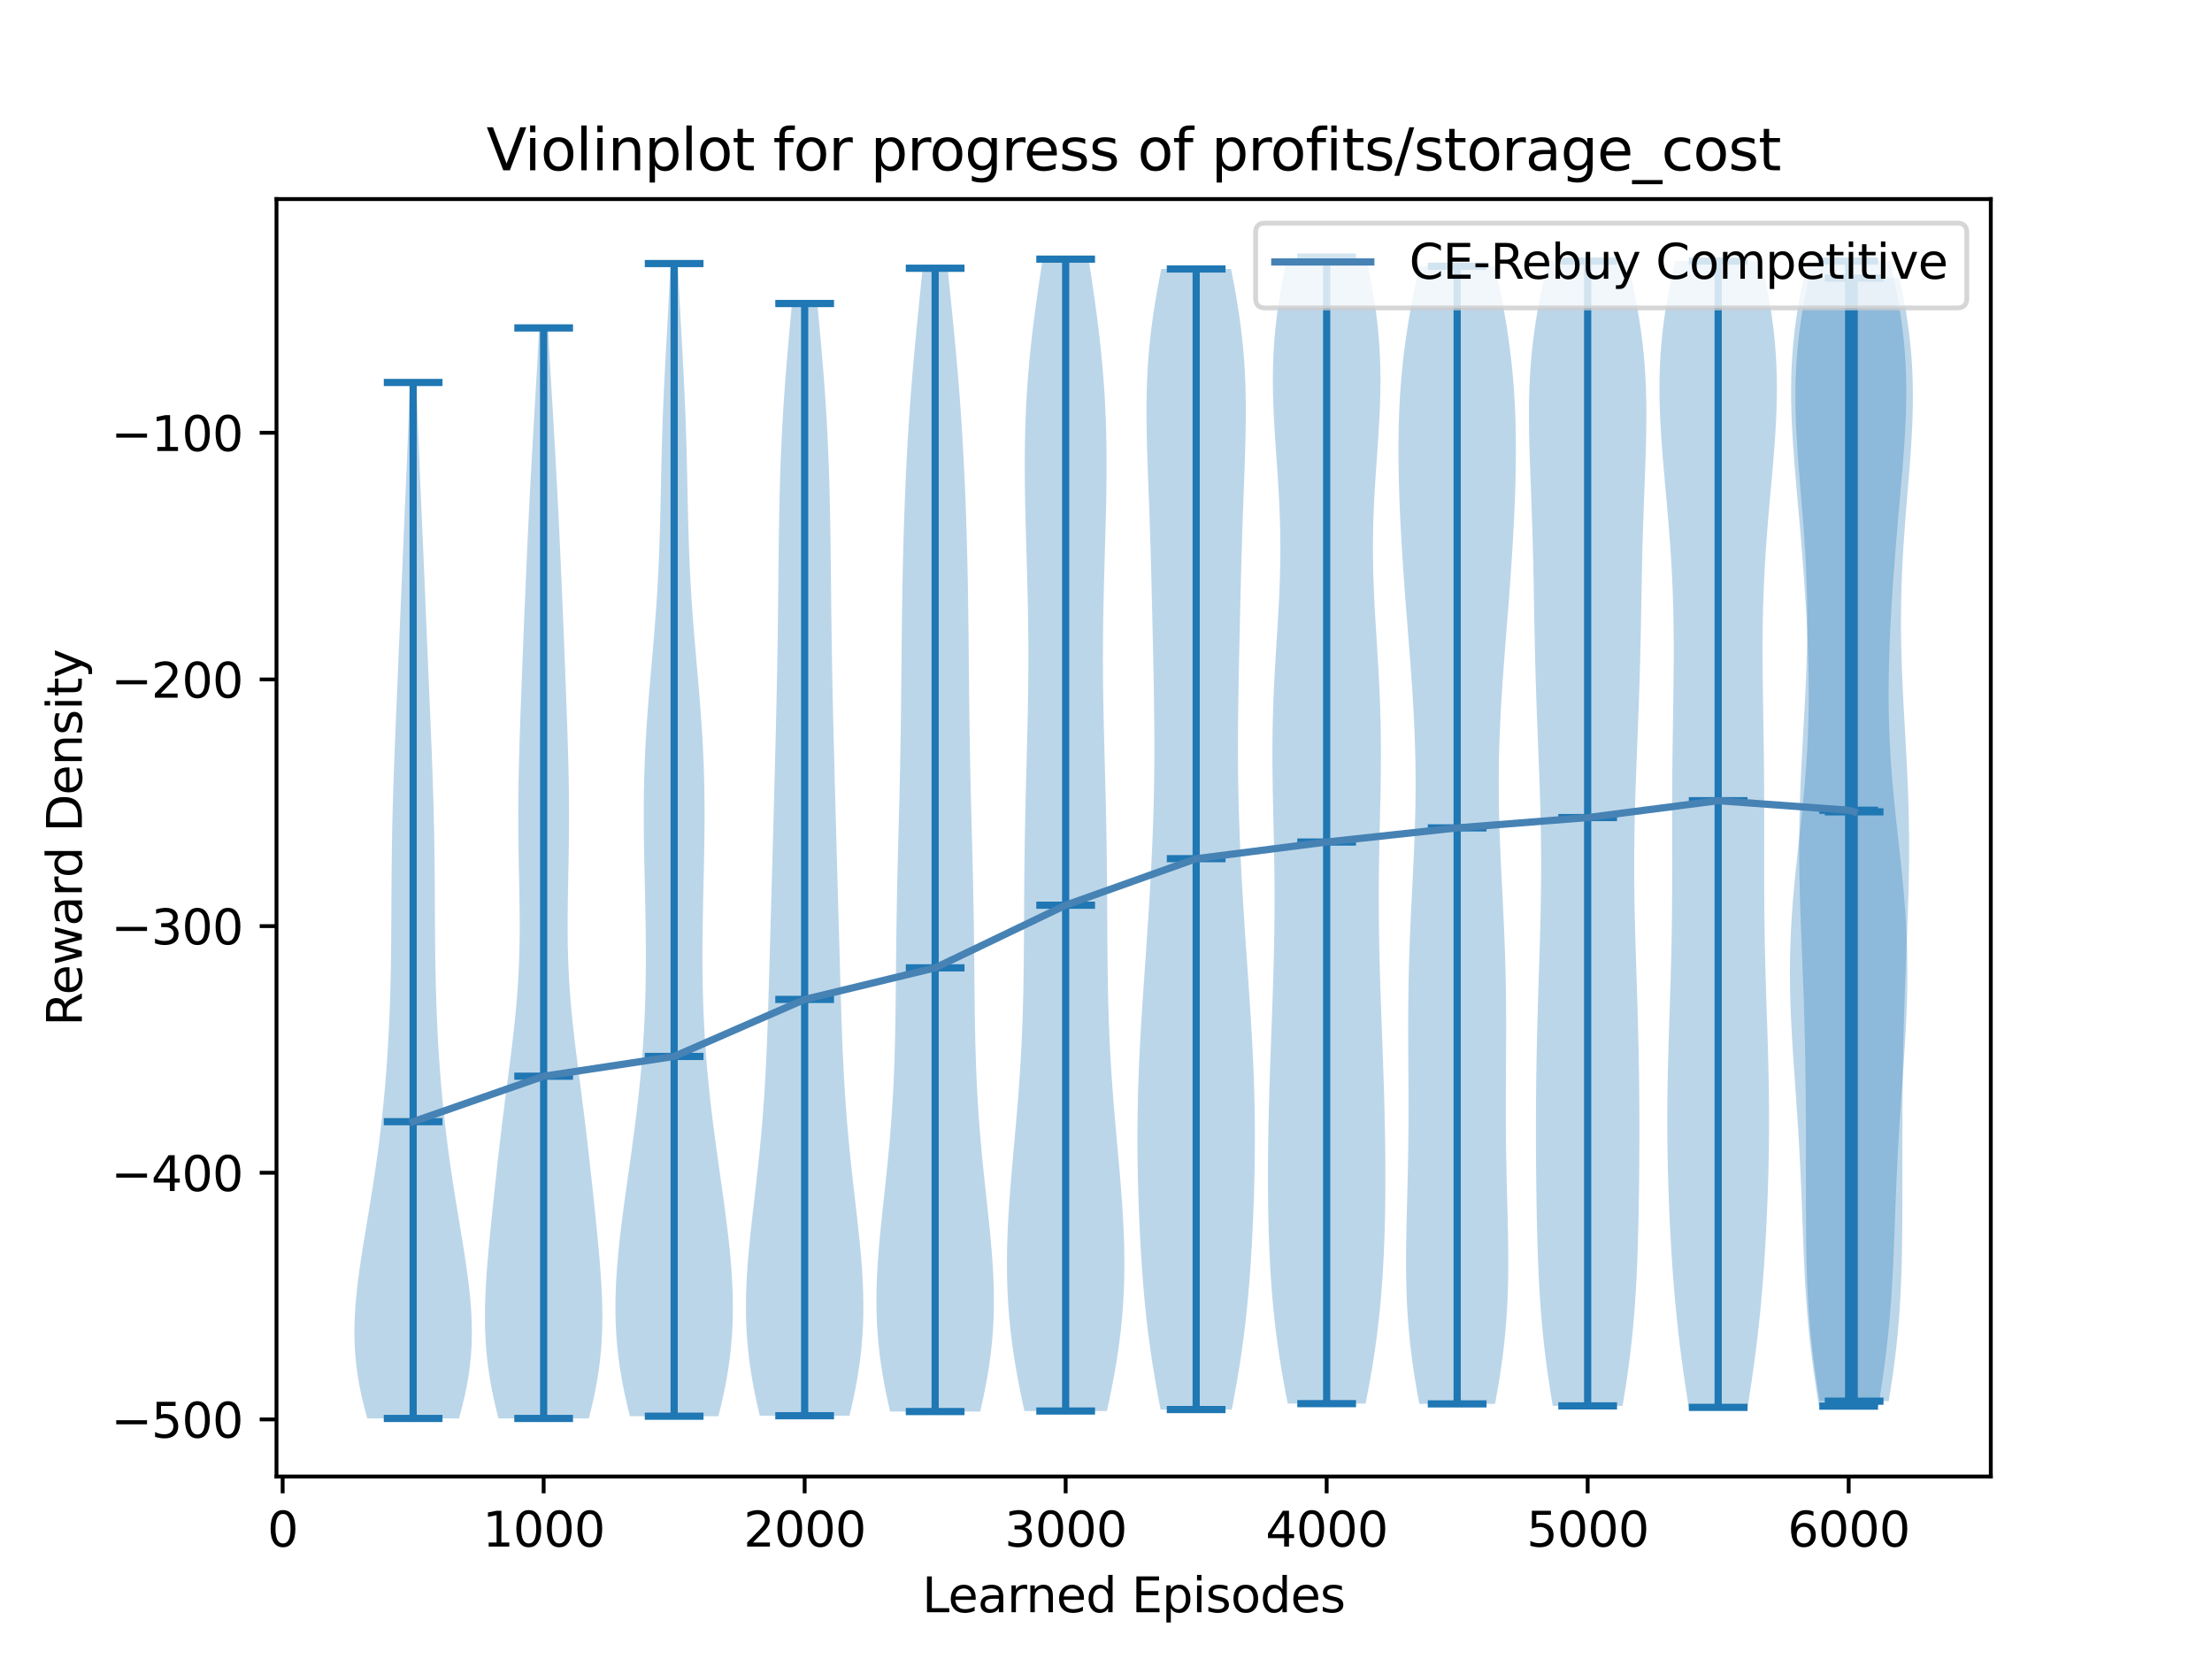 <?xml version="1.0" encoding="utf-8" standalone="no"?>
<!DOCTYPE svg PUBLIC "-//W3C//DTD SVG 1.1//EN"
  "http://www.w3.org/Graphics/SVG/1.1/DTD/svg11.dtd">
<svg xmlns:xlink="http://www.w3.org/1999/xlink" width="460.8pt" height="345.6pt" viewBox="0 0 460.8 345.6" xmlns="http://www.w3.org/2000/svg" version="1.1">
 <defs>
  <style type="text/css">*{stroke-linejoin: round; stroke-linecap: butt}</style>
 </defs>
 <g id="figure_1">
  <g id="patch_1">
   <path d="M 0 345.6 
L 460.8 345.6 
L 460.8 0 
L 0 0 
z
" style="fill: #ffffff"/>
  </g>
  <g id="axes_1">
   <g id="patch_2">
    <path d="M 57.6 307.584 
L 414.72 307.584 
L 414.72 41.472 
L 57.6 41.472 
z
" style="fill: #ffffff"/>
   </g>
   <g id="PolyCollection_1">
    <path d="M 95.618 295.488 
L 76.515 295.488 
L 75.923 293.308 
L 75.392 291.128 
L 74.931 288.948 
L 74.548 286.768 
L 74.245 284.588 
L 74.026 282.408 
L 73.89 280.228 
L 73.833 278.048 
L 73.851 275.868 
L 73.938 273.688 
L 74.087 271.508 
L 74.289 269.328 
L 74.536 267.148 
L 74.82 264.968 
L 75.133 262.789 
L 75.468 260.609 
L 75.818 258.429 
L 76.176 256.249 
L 76.537 254.069 
L 76.897 251.889 
L 77.253 249.709 
L 77.6 247.529 
L 77.936 245.349 
L 78.259 243.169 
L 78.567 240.989 
L 78.86 238.809 
L 79.136 236.629 
L 79.395 234.449 
L 79.637 232.269 
L 79.862 230.089 
L 80.07 227.909 
L 80.261 225.729 
L 80.436 223.549 
L 80.596 221.369 
L 80.74 219.189 
L 80.87 217.009 
L 80.986 214.829 
L 81.089 212.649 
L 81.178 210.469 
L 81.254 208.289 
L 81.319 206.109 
L 81.373 203.929 
L 81.416 201.75 
L 81.45 199.57 
L 81.477 197.39 
L 81.497 195.21 
L 81.512 193.03 
L 81.524 190.85 
L 81.535 188.67 
L 81.546 186.49 
L 81.559 184.31 
L 81.576 182.13 
L 81.597 179.95 
L 81.623 177.77 
L 81.655 175.59 
L 81.695 173.41 
L 81.74 171.23 
L 81.793 169.05 
L 81.852 166.87 
L 81.917 164.69 
L 81.988 162.51 
L 82.064 160.33 
L 82.144 158.15 
L 82.228 155.97 
L 82.314 153.79 
L 82.403 151.61 
L 82.494 149.43 
L 82.586 147.25 
L 82.679 145.07 
L 82.772 142.89 
L 82.864 140.711 
L 82.957 138.531 
L 83.049 136.351 
L 83.14 134.171 
L 83.232 131.991 
L 83.323 129.811 
L 83.414 127.631 
L 83.505 125.451 
L 83.597 123.271 
L 83.689 121.091 
L 83.781 118.911 
L 83.875 116.731 
L 83.969 114.551 
L 84.063 112.371 
L 84.158 110.191 
L 84.253 108.011 
L 84.347 105.831 
L 84.442 103.651 
L 84.535 101.471 
L 84.628 99.291 
L 84.72 97.111 
L 84.81 94.931 
L 84.899 92.751 
L 84.987 90.571 
L 85.072 88.391 
L 85.155 86.211 
L 85.236 84.031 
L 85.314 81.851 
L 85.389 79.672 
L 86.744 79.672 
L 86.744 79.672 
L 86.819 81.851 
L 86.897 84.031 
L 86.978 86.211 
L 87.061 88.391 
L 87.146 90.571 
L 87.233 92.751 
L 87.322 94.931 
L 87.413 97.111 
L 87.505 99.291 
L 87.597 101.471 
L 87.691 103.651 
L 87.785 105.831 
L 87.88 108.011 
L 87.975 110.191 
L 88.07 112.371 
L 88.164 114.551 
L 88.258 116.731 
L 88.351 118.911 
L 88.444 121.091 
L 88.536 123.271 
L 88.628 125.451 
L 88.719 127.631 
L 88.81 129.811 
L 88.901 131.991 
L 88.992 134.171 
L 89.084 136.351 
L 89.176 138.531 
L 89.268 140.711 
L 89.361 142.89 
L 89.454 145.07 
L 89.547 147.25 
L 89.639 149.43 
L 89.729 151.61 
L 89.819 153.79 
L 89.905 155.97 
L 89.989 158.15 
L 90.069 160.33 
L 90.145 162.51 
L 90.216 164.69 
L 90.281 166.87 
L 90.34 169.05 
L 90.392 171.23 
L 90.438 173.41 
L 90.477 175.59 
L 90.51 177.77 
L 90.536 179.95 
L 90.557 182.13 
L 90.574 184.31 
L 90.587 186.49 
L 90.598 188.67 
L 90.609 190.85 
L 90.621 193.03 
L 90.636 195.21 
L 90.656 197.39 
L 90.683 199.57 
L 90.717 201.75 
L 90.76 203.929 
L 90.814 206.109 
L 90.879 208.289 
L 90.955 210.469 
L 91.044 212.649 
L 91.146 214.829 
L 91.262 217.009 
L 91.392 219.189 
L 91.537 221.369 
L 91.697 223.549 
L 91.872 225.729 
L 92.063 227.909 
L 92.271 230.089 
L 92.496 232.269 
L 92.738 234.449 
L 92.997 236.629 
L 93.273 238.809 
L 93.566 240.989 
L 93.874 243.169 
L 94.197 245.349 
L 94.533 247.529 
L 94.88 249.709 
L 95.235 251.889 
L 95.596 254.069 
L 95.957 256.249 
L 96.315 258.429 
L 96.665 260.609 
L 97 262.789 
L 97.313 264.968 
L 97.597 267.148 
L 97.844 269.328 
L 98.046 271.508 
L 98.195 273.688 
L 98.282 275.868 
L 98.3 278.048 
L 98.243 280.228 
L 98.107 282.408 
L 97.888 284.588 
L 97.585 286.768 
L 97.201 288.948 
L 96.741 291.128 
L 96.21 293.308 
L 95.618 295.488 
z
" clip-path="url(#pb76dd29985)" style="fill: #1f77b4; fill-opacity: 0.3"/>
   </g>
   <g id="PolyCollection_2">
    <path d="M 122.666 295.488 
L 103.838 295.488 
L 103.266 293.193 
L 102.747 290.899 
L 102.291 288.604 
L 101.903 286.309 
L 101.586 284.015 
L 101.341 281.72 
L 101.167 279.425 
L 101.061 277.131 
L 101.019 274.836 
L 101.033 272.541 
L 101.098 270.247 
L 101.206 267.952 
L 101.35 265.657 
L 101.521 263.363 
L 101.715 261.068 
L 101.925 258.773 
L 102.146 256.479 
L 102.376 254.184 
L 102.611 251.889 
L 102.851 249.595 
L 103.094 247.3 
L 103.341 245.005 
L 103.593 242.711 
L 103.851 240.416 
L 104.115 238.121 
L 104.386 235.827 
L 104.664 233.532 
L 104.95 231.237 
L 105.242 228.943 
L 105.538 226.648 
L 105.835 224.353 
L 106.132 222.058 
L 106.423 219.764 
L 106.705 217.469 
L 106.973 215.174 
L 107.223 212.88 
L 107.451 210.585 
L 107.654 208.29 
L 107.828 205.996 
L 107.973 203.701 
L 108.087 201.406 
L 108.171 199.112 
L 108.226 196.817 
L 108.254 194.522 
L 108.259 192.228 
L 108.245 189.933 
L 108.216 187.638 
L 108.176 185.344 
L 108.132 183.049 
L 108.086 180.754 
L 108.044 178.46 
L 108.008 176.165 
L 107.981 173.87 
L 107.966 171.576 
L 107.964 169.281 
L 107.975 166.986 
L 107.999 164.692 
L 108.035 162.397 
L 108.082 160.102 
L 108.139 157.808 
L 108.204 155.513 
L 108.276 153.218 
L 108.353 150.924 
L 108.433 148.629 
L 108.517 146.334 
L 108.602 144.04 
L 108.689 141.745 
L 108.777 139.45 
L 108.866 137.156 
L 108.957 134.861 
L 109.048 132.566 
L 109.141 130.272 
L 109.235 127.977 
L 109.33 125.682 
L 109.427 123.388 
L 109.526 121.093 
L 109.626 118.798 
L 109.729 116.504 
L 109.833 114.209 
L 109.939 111.914 
L 110.047 109.62 
L 110.158 107.325 
L 110.271 105.03 
L 110.387 102.736 
L 110.506 100.441 
L 110.629 98.146 
L 110.754 95.852 
L 110.883 93.557 
L 111.015 91.262 
L 111.148 88.968 
L 111.284 86.673 
L 111.42 84.378 
L 111.556 82.083 
L 111.692 79.789 
L 111.825 77.494 
L 111.955 75.199 
L 112.08 72.905 
L 112.201 70.61 
L 112.315 68.315 
L 114.189 68.315 
L 114.189 68.315 
L 114.304 70.61 
L 114.424 72.905 
L 114.55 75.199 
L 114.68 77.494 
L 114.813 79.789 
L 114.948 82.083 
L 115.085 84.378 
L 115.221 86.673 
L 115.356 88.968 
L 115.49 91.262 
L 115.621 93.557 
L 115.75 95.852 
L 115.876 98.146 
L 115.998 100.441 
L 116.118 102.736 
L 116.234 105.03 
L 116.347 107.325 
L 116.458 109.62 
L 116.566 111.914 
L 116.672 114.209 
L 116.776 116.504 
L 116.878 118.798 
L 116.979 121.093 
L 117.077 123.388 
L 117.175 125.682 
L 117.27 127.977 
L 117.364 130.272 
L 117.457 132.566 
L 117.548 134.861 
L 117.638 137.156 
L 117.727 139.45 
L 117.816 141.745 
L 117.902 144.04 
L 117.988 146.334 
L 118.071 148.629 
L 118.152 150.924 
L 118.229 153.218 
L 118.3 155.513 
L 118.366 157.808 
L 118.423 160.102 
L 118.47 162.397 
L 118.506 164.692 
L 118.53 166.986 
L 118.541 169.281 
L 118.538 171.576 
L 118.523 173.87 
L 118.497 176.165 
L 118.461 178.46 
L 118.418 180.754 
L 118.373 183.049 
L 118.328 185.344 
L 118.289 187.638 
L 118.26 189.933 
L 118.246 192.228 
L 118.251 194.522 
L 118.279 196.817 
L 118.334 199.112 
L 118.418 201.406 
L 118.532 203.701 
L 118.676 205.996 
L 118.851 208.29 
L 119.054 210.585 
L 119.282 212.88 
L 119.532 215.174 
L 119.8 217.469 
L 120.082 219.764 
L 120.373 222.058 
L 120.669 224.353 
L 120.967 226.648 
L 121.263 228.943 
L 121.555 231.237 
L 121.841 233.532 
L 122.119 235.827 
L 122.39 238.121 
L 122.654 240.416 
L 122.911 242.711 
L 123.163 245.005 
L 123.411 247.3 
L 123.654 249.595 
L 123.894 251.889 
L 124.129 254.184 
L 124.358 256.479 
L 124.58 258.773 
L 124.79 261.068 
L 124.983 263.363 
L 125.155 265.657 
L 125.298 267.952 
L 125.406 270.247 
L 125.471 272.541 
L 125.486 274.836 
L 125.443 277.131 
L 125.338 279.425 
L 125.164 281.72 
L 124.919 284.015 
L 124.602 286.309 
L 124.213 288.604 
L 123.757 290.899 
L 123.239 293.193 
L 122.666 295.488 
z
" clip-path="url(#pb76dd29985)" style="fill: #1f77b4; fill-opacity: 0.3"/>
   </g>
   <g id="PolyCollection_3">
    <path d="M 149.655 295.026 
L 131.221 295.026 
L 130.625 292.6 
L 130.082 290.175 
L 129.6 287.749 
L 129.186 285.324 
L 128.843 282.898 
L 128.574 280.473 
L 128.38 278.047 
L 128.257 275.622 
L 128.205 273.196 
L 128.217 270.771 
L 128.288 268.345 
L 128.413 265.92 
L 128.585 263.494 
L 128.799 261.069 
L 129.047 258.643 
L 129.325 256.218 
L 129.626 253.793 
L 129.944 251.367 
L 130.276 248.942 
L 130.615 246.516 
L 130.958 244.091 
L 131.3 241.665 
L 131.638 239.24 
L 131.966 236.814 
L 132.283 234.389 
L 132.586 231.963 
L 132.871 229.538 
L 133.136 227.112 
L 133.38 224.687 
L 133.602 222.261 
L 133.8 219.836 
L 133.974 217.41 
L 134.123 214.985 
L 134.249 212.56 
L 134.351 210.134 
L 134.429 207.709 
L 134.486 205.283 
L 134.523 202.858 
L 134.54 200.432 
L 134.54 198.007 
L 134.525 195.581 
L 134.497 193.156 
L 134.458 190.73 
L 134.411 188.305 
L 134.359 185.879 
L 134.305 183.454 
L 134.251 181.028 
L 134.202 178.603 
L 134.159 176.178 
L 134.127 173.752 
L 134.108 171.327 
L 134.105 168.901 
L 134.119 166.476 
L 134.154 164.05 
L 134.211 161.625 
L 134.29 159.199 
L 134.391 156.774 
L 134.515 154.348 
L 134.66 151.923 
L 134.825 149.497 
L 135.005 147.072 
L 135.2 144.646 
L 135.404 142.221 
L 135.614 139.795 
L 135.826 137.37 
L 136.037 134.945 
L 136.241 132.519 
L 136.436 130.094 
L 136.619 127.668 
L 136.787 125.243 
L 136.939 122.817 
L 137.075 120.392 
L 137.194 117.966 
L 137.297 115.541 
L 137.385 113.115 
L 137.46 110.69 
L 137.525 108.264 
L 137.582 105.839 
L 137.634 103.413 
L 137.685 100.988 
L 137.736 98.562 
L 137.792 96.137 
L 137.853 93.712 
L 137.922 91.286 
L 138 88.861 
L 138.087 86.435 
L 138.185 84.01 
L 138.292 81.584 
L 138.408 79.159 
L 138.531 76.733 
L 138.659 74.308 
L 138.792 71.882 
L 138.926 69.457 
L 139.061 67.031 
L 139.193 64.606 
L 139.321 62.18 
L 139.444 59.755 
L 139.56 57.329 
L 139.669 54.904 
L 141.208 54.904 
L 141.208 54.904 
L 141.316 57.329 
L 141.432 59.755 
L 141.555 62.18 
L 141.684 64.606 
L 141.816 67.031 
L 141.95 69.457 
L 142.085 71.882 
L 142.217 74.308 
L 142.346 76.733 
L 142.469 79.159 
L 142.585 81.584 
L 142.692 84.01 
L 142.789 86.435 
L 142.877 88.861 
L 142.955 91.286 
L 143.024 93.712 
L 143.085 96.137 
L 143.14 98.562 
L 143.192 100.988 
L 143.242 103.413 
L 143.295 105.839 
L 143.352 108.264 
L 143.417 110.69 
L 143.492 113.115 
L 143.58 115.541 
L 143.683 117.966 
L 143.801 120.392 
L 143.937 122.817 
L 144.09 125.243 
L 144.258 127.668 
L 144.441 130.094 
L 144.636 132.519 
L 144.84 134.945 
L 145.05 137.37 
L 145.262 139.795 
L 145.473 142.221 
L 145.677 144.646 
L 145.871 147.072 
L 146.052 149.497 
L 146.216 151.923 
L 146.361 154.348 
L 146.485 156.774 
L 146.587 159.199 
L 146.666 161.625 
L 146.723 164.05 
L 146.757 166.476 
L 146.772 168.901 
L 146.769 171.327 
L 146.749 173.752 
L 146.717 176.178 
L 146.675 178.603 
L 146.625 181.028 
L 146.572 183.454 
L 146.518 185.879 
L 146.466 188.305 
L 146.419 190.73 
L 146.38 193.156 
L 146.352 195.581 
L 146.336 198.007 
L 146.336 200.432 
L 146.354 202.858 
L 146.39 205.283 
L 146.447 207.709 
L 146.526 210.134 
L 146.628 212.56 
L 146.753 214.985 
L 146.903 217.41 
L 147.077 219.836 
L 147.275 222.261 
L 147.496 224.687 
L 147.74 227.112 
L 148.006 229.538 
L 148.291 231.963 
L 148.593 234.389 
L 148.91 236.814 
L 149.239 239.24 
L 149.576 241.665 
L 149.918 244.091 
L 150.261 246.516 
L 150.601 248.942 
L 150.932 251.367 
L 151.251 253.793 
L 151.552 256.218 
L 151.829 258.643 
L 152.078 261.069 
L 152.291 263.494 
L 152.464 265.92 
L 152.589 268.345 
L 152.66 270.771 
L 152.672 273.196 
L 152.619 275.622 
L 152.497 278.047 
L 152.302 280.473 
L 152.034 282.898 
L 151.691 285.324 
L 151.276 287.749 
L 150.794 290.175 
L 150.251 292.6 
L 149.655 295.026 
z
" clip-path="url(#pb76dd29985)" style="fill: #1f77b4; fill-opacity: 0.3"/>
   </g>
   <g id="PolyCollection_4">
    <path d="M 176.974 294.923 
L 158.274 294.923 
L 157.732 292.582 
L 157.234 290.242 
L 156.787 287.902 
L 156.397 285.561 
L 156.069 283.221 
L 155.805 280.881 
L 155.606 278.54 
L 155.472 276.2 
L 155.401 273.86 
L 155.391 271.519 
L 155.435 269.179 
L 155.53 266.839 
L 155.669 264.498 
L 155.846 262.158 
L 156.054 259.818 
L 156.287 257.477 
L 156.537 255.137 
L 156.799 252.797 
L 157.068 250.456 
L 157.337 248.116 
L 157.602 245.775 
L 157.861 243.435 
L 158.108 241.095 
L 158.343 238.754 
L 158.562 236.414 
L 158.765 234.074 
L 158.952 231.733 
L 159.122 229.393 
L 159.276 227.053 
L 159.414 224.712 
L 159.538 222.372 
L 159.649 220.032 
L 159.749 217.691 
L 159.84 215.351 
L 159.923 213.011 
L 160.001 210.67 
L 160.073 208.33 
L 160.143 205.99 
L 160.21 203.649 
L 160.277 201.309 
L 160.343 198.969 
L 160.409 196.628 
L 160.475 194.288 
L 160.541 191.947 
L 160.608 189.607 
L 160.674 187.267 
L 160.74 184.926 
L 160.806 182.586 
L 160.872 180.246 
L 160.937 177.905 
L 161.001 175.565 
L 161.065 173.225 
L 161.129 170.884 
L 161.192 168.544 
L 161.255 166.204 
L 161.317 163.863 
L 161.38 161.523 
L 161.441 159.183 
L 161.502 156.842 
L 161.561 154.502 
L 161.62 152.162 
L 161.676 149.821 
L 161.73 147.481 
L 161.782 145.141 
L 161.831 142.8 
L 161.877 140.46 
L 161.919 138.119 
L 161.958 135.779 
L 161.993 133.439 
L 162.025 131.098 
L 162.055 128.758 
L 162.082 126.418 
L 162.108 124.077 
L 162.132 121.737 
L 162.157 119.397 
L 162.182 117.056 
L 162.209 114.716 
L 162.239 112.376 
L 162.274 110.035 
L 162.314 107.695 
L 162.36 105.355 
L 162.415 103.014 
L 162.477 100.674 
L 162.55 98.334 
L 162.634 95.993 
L 162.729 93.653 
L 162.836 91.313 
L 162.956 88.972 
L 163.089 86.632 
L 163.234 84.291 
L 163.392 81.951 
L 163.562 79.611 
L 163.743 77.27 
L 163.934 74.93 
L 164.133 72.59 
L 164.339 70.249 
L 164.55 67.909 
L 164.765 65.569 
L 164.981 63.228 
L 170.268 63.228 
L 170.268 63.228 
L 170.484 65.569 
L 170.698 67.909 
L 170.909 70.249 
L 171.116 72.59 
L 171.315 74.93 
L 171.506 77.27 
L 171.687 79.611 
L 171.856 81.951 
L 172.014 84.291 
L 172.16 86.632 
L 172.292 88.972 
L 172.412 91.313 
L 172.52 93.653 
L 172.615 95.993 
L 172.698 98.334 
L 172.771 100.674 
L 172.834 103.014 
L 172.888 105.355 
L 172.935 107.695 
L 172.974 110.035 
L 173.009 112.376 
L 173.039 114.716 
L 173.067 117.056 
L 173.092 119.397 
L 173.116 121.737 
L 173.141 124.077 
L 173.166 126.418 
L 173.194 128.758 
L 173.223 131.098 
L 173.255 133.439 
L 173.291 135.779 
L 173.33 138.119 
L 173.372 140.46 
L 173.418 142.8 
L 173.466 145.141 
L 173.518 147.481 
L 173.572 149.821 
L 173.629 152.162 
L 173.687 154.502 
L 173.747 156.842 
L 173.807 159.183 
L 173.869 161.523 
L 173.931 163.863 
L 173.993 166.204 
L 174.056 168.544 
L 174.12 170.884 
L 174.183 173.225 
L 174.247 175.565 
L 174.312 177.905 
L 174.377 180.246 
L 174.442 182.586 
L 174.508 184.926 
L 174.575 187.267 
L 174.641 189.607 
L 174.707 191.947 
L 174.774 194.288 
L 174.84 196.628 
L 174.906 198.969 
L 174.972 201.309 
L 175.038 203.649 
L 175.106 205.99 
L 175.175 208.33 
L 175.248 210.67 
L 175.325 213.011 
L 175.408 215.351 
L 175.499 217.691 
L 175.599 220.032 
L 175.711 222.372 
L 175.835 224.712 
L 175.973 227.053 
L 176.126 229.393 
L 176.296 231.733 
L 176.483 234.074 
L 176.686 236.414 
L 176.906 238.754 
L 177.14 241.095 
L 177.388 243.435 
L 177.646 245.775 
L 177.912 248.116 
L 178.181 250.456 
L 178.449 252.797 
L 178.711 255.137 
L 178.962 257.477 
L 179.194 259.818 
L 179.402 262.158 
L 179.579 264.498 
L 179.718 266.839 
L 179.813 269.179 
L 179.858 271.519 
L 179.847 273.86 
L 179.776 276.2 
L 179.643 278.54 
L 179.444 280.881 
L 179.179 283.221 
L 178.851 285.561 
L 178.461 287.902 
L 178.014 290.242 
L 177.516 292.582 
L 176.974 294.923 
z
" clip-path="url(#pb76dd29985)" style="fill: #1f77b4; fill-opacity: 0.3"/>
   </g>
   <g id="PolyCollection_5">
    <path d="M 204.195 294.049 
L 185.426 294.049 
L 184.883 291.643 
L 184.386 289.238 
L 183.941 286.832 
L 183.553 284.426 
L 183.228 282.02 
L 182.968 279.615 
L 182.774 277.209 
L 182.646 274.803 
L 182.581 272.398 
L 182.577 269.992 
L 182.628 267.586 
L 182.729 265.18 
L 182.873 262.775 
L 183.054 260.369 
L 183.265 257.963 
L 183.498 255.557 
L 183.746 253.152 
L 184.003 250.746 
L 184.263 248.34 
L 184.521 245.934 
L 184.771 243.529 
L 185.011 241.123 
L 185.236 238.717 
L 185.444 236.311 
L 185.635 233.906 
L 185.805 231.5 
L 185.957 229.094 
L 186.088 226.688 
L 186.201 224.283 
L 186.297 221.877 
L 186.376 219.471 
L 186.441 217.065 
L 186.493 214.66 
L 186.535 212.254 
L 186.569 209.848 
L 186.597 207.442 
L 186.621 205.037 
L 186.643 202.631 
L 186.666 200.225 
L 186.69 197.819 
L 186.718 195.414 
L 186.749 193.008 
L 186.785 190.602 
L 186.827 188.196 
L 186.874 185.791 
L 186.925 183.385 
L 186.981 180.979 
L 187.04 178.573 
L 187.102 176.168 
L 187.165 173.762 
L 187.229 171.356 
L 187.291 168.95 
L 187.352 166.545 
L 187.41 164.139 
L 187.465 161.733 
L 187.515 159.327 
L 187.561 156.922 
L 187.603 154.516 
L 187.64 152.11 
L 187.673 149.704 
L 187.702 147.299 
L 187.729 144.893 
L 187.753 142.487 
L 187.777 140.081 
L 187.799 137.676 
L 187.823 135.27 
L 187.847 132.864 
L 187.874 130.458 
L 187.904 128.053 
L 187.938 125.647 
L 187.976 123.241 
L 188.019 120.835 
L 188.068 118.43 
L 188.123 116.024 
L 188.184 113.618 
L 188.252 111.212 
L 188.327 108.807 
L 188.409 106.401 
L 188.499 103.995 
L 188.598 101.59 
L 188.705 99.184 
L 188.821 96.778 
L 188.946 94.372 
L 189.081 91.967 
L 189.226 89.561 
L 189.382 87.155 
L 189.548 84.749 
L 189.725 82.344 
L 189.913 79.938 
L 190.111 77.532 
L 190.32 75.126 
L 190.537 72.721 
L 190.763 70.315 
L 190.995 67.909 
L 191.233 65.503 
L 191.475 63.098 
L 191.718 60.692 
L 191.961 58.286 
L 192.202 55.88 
L 197.419 55.88 
L 197.419 55.88 
L 197.659 58.286 
L 197.902 60.692 
L 198.146 63.098 
L 198.387 65.503 
L 198.625 67.909 
L 198.858 70.315 
L 199.083 72.721 
L 199.301 75.126 
L 199.509 77.532 
L 199.707 79.938 
L 199.895 82.344 
L 200.072 84.749 
L 200.238 87.155 
L 200.394 89.561 
L 200.539 91.967 
L 200.674 94.372 
L 200.8 96.778 
L 200.916 99.184 
L 201.023 101.59 
L 201.121 103.995 
L 201.211 106.401 
L 201.294 108.807 
L 201.369 111.212 
L 201.437 113.618 
L 201.498 116.024 
L 201.552 118.43 
L 201.601 120.835 
L 201.644 123.241 
L 201.682 125.647 
L 201.716 128.053 
L 201.746 130.458 
L 201.773 132.864 
L 201.798 135.27 
L 201.821 137.676 
L 201.844 140.081 
L 201.867 142.487 
L 201.891 144.893 
L 201.918 147.299 
L 201.948 149.704 
L 201.981 152.11 
L 202.018 154.516 
L 202.059 156.922 
L 202.105 159.327 
L 202.156 161.733 
L 202.21 164.139 
L 202.268 166.545 
L 202.329 168.95 
L 202.392 171.356 
L 202.455 173.762 
L 202.518 176.168 
L 202.58 178.573 
L 202.639 180.979 
L 202.695 183.385 
L 202.747 185.791 
L 202.793 188.196 
L 202.835 190.602 
L 202.871 193.008 
L 202.903 195.414 
L 202.93 197.819 
L 202.954 200.225 
L 202.977 202.631 
L 202.999 205.037 
L 203.024 207.442 
L 203.052 209.848 
L 203.085 212.254 
L 203.127 214.66 
L 203.18 217.065 
L 203.244 219.471 
L 203.324 221.877 
L 203.419 224.283 
L 203.532 226.688 
L 203.664 229.094 
L 203.815 231.5 
L 203.986 233.906 
L 204.176 236.311 
L 204.384 238.717 
L 204.61 241.123 
L 204.849 243.529 
L 205.099 245.934 
L 205.357 248.34 
L 205.617 250.746 
L 205.874 253.152 
L 206.123 255.557 
L 206.356 257.963 
L 206.566 260.369 
L 206.747 262.775 
L 206.892 265.18 
L 206.993 267.586 
L 207.044 269.992 
L 207.039 272.398 
L 206.975 274.803 
L 206.847 277.209 
L 206.653 279.615 
L 206.392 282.02 
L 206.067 284.426 
L 205.68 286.832 
L 205.234 289.238 
L 204.737 291.643 
L 204.195 294.049 
z
" clip-path="url(#pb76dd29985)" style="fill: #1f77b4; fill-opacity: 0.3"/>
   </g>
   <g id="PolyCollection_6">
    <path d="M 230.596 293.946 
L 213.397 293.946 
L 212.876 291.523 
L 212.383 289.099 
L 211.923 286.675 
L 211.5 284.251 
L 211.118 281.827 
L 210.781 279.403 
L 210.491 276.979 
L 210.25 274.555 
L 210.058 272.131 
L 209.915 269.707 
L 209.819 267.283 
L 209.769 264.859 
L 209.762 262.436 
L 209.796 260.012 
L 209.868 257.588 
L 209.972 255.164 
L 210.106 252.74 
L 210.264 250.316 
L 210.443 247.892 
L 210.638 245.468 
L 210.844 243.044 
L 211.058 240.62 
L 211.276 238.196 
L 211.492 235.773 
L 211.704 233.349 
L 211.909 230.925 
L 212.103 228.501 
L 212.285 226.077 
L 212.452 223.653 
L 212.604 221.229 
L 212.739 218.805 
L 212.857 216.381 
L 212.959 213.957 
L 213.045 211.533 
L 213.115 209.11 
L 213.172 206.686 
L 213.217 204.262 
L 213.252 201.838 
L 213.278 199.414 
L 213.297 196.99 
L 213.312 194.566 
L 213.325 192.142 
L 213.338 189.718 
L 213.351 187.294 
L 213.367 184.87 
L 213.386 182.446 
L 213.411 180.023 
L 213.441 177.599 
L 213.477 175.175 
L 213.52 172.751 
L 213.568 170.327 
L 213.621 167.903 
L 213.68 165.479 
L 213.741 163.055 
L 213.806 160.631 
L 213.87 158.207 
L 213.935 155.783 
L 213.996 153.36 
L 214.054 150.936 
L 214.106 148.512 
L 214.15 146.088 
L 214.186 143.664 
L 214.212 141.24 
L 214.227 138.816 
L 214.23 136.392 
L 214.222 133.968 
L 214.203 131.544 
L 214.172 129.12 
L 214.13 126.696 
L 214.08 124.273 
L 214.021 121.849 
L 213.956 119.425 
L 213.887 117.001 
L 213.816 114.577 
L 213.746 112.153 
L 213.678 109.729 
L 213.616 107.305 
L 213.561 104.881 
L 213.518 102.457 
L 213.488 100.033 
L 213.473 97.61 
L 213.477 95.186 
L 213.502 92.762 
L 213.549 90.338 
L 213.62 87.914 
L 213.717 85.49 
L 213.841 83.066 
L 213.992 80.642 
L 214.171 78.218 
L 214.377 75.794 
L 214.61 73.37 
L 214.869 70.946 
L 215.152 68.523 
L 215.456 66.099 
L 215.78 63.675 
L 216.12 61.251 
L 216.472 58.827 
L 216.834 56.403 
L 217.201 53.979 
L 226.791 53.979 
L 226.791 53.979 
L 227.158 56.403 
L 227.52 58.827 
L 227.872 61.251 
L 228.212 63.675 
L 228.536 66.099 
L 228.84 68.523 
L 229.123 70.946 
L 229.382 73.37 
L 229.615 75.794 
L 229.822 78.218 
L 230 80.642 
L 230.152 83.066 
L 230.275 85.49 
L 230.372 87.914 
L 230.443 90.338 
L 230.49 92.762 
L 230.515 95.186 
L 230.519 97.61 
L 230.505 100.033 
L 230.474 102.457 
L 230.431 104.881 
L 230.377 107.305 
L 230.314 109.729 
L 230.247 112.153 
L 230.176 114.577 
L 230.105 117.001 
L 230.036 119.425 
L 229.971 121.849 
L 229.913 124.273 
L 229.862 126.696 
L 229.821 129.12 
L 229.79 131.544 
L 229.77 133.968 
L 229.762 136.392 
L 229.765 138.816 
L 229.78 141.24 
L 229.806 143.664 
L 229.842 146.088 
L 229.886 148.512 
L 229.938 150.936 
L 229.996 153.36 
L 230.058 155.783 
L 230.122 158.207 
L 230.187 160.631 
L 230.251 163.055 
L 230.313 165.479 
L 230.371 167.903 
L 230.424 170.327 
L 230.473 172.751 
L 230.515 175.175 
L 230.551 177.599 
L 230.581 180.023 
L 230.606 182.446 
L 230.626 184.87 
L 230.641 187.294 
L 230.655 189.718 
L 230.667 192.142 
L 230.68 194.566 
L 230.695 196.99 
L 230.715 199.414 
L 230.741 201.838 
L 230.775 204.262 
L 230.82 206.686 
L 230.877 209.11 
L 230.947 211.533 
L 231.033 213.957 
L 231.135 216.381 
L 231.253 218.805 
L 231.388 221.229 
L 231.54 223.653 
L 231.707 226.077 
L 231.889 228.501 
L 232.084 230.925 
L 232.288 233.349 
L 232.5 235.773 
L 232.717 238.196 
L 232.934 240.62 
L 233.148 243.044 
L 233.354 245.468 
L 233.549 247.892 
L 233.728 250.316 
L 233.887 252.74 
L 234.02 255.164 
L 234.125 257.588 
L 234.196 260.012 
L 234.23 262.436 
L 234.223 264.859 
L 234.173 267.283 
L 234.078 269.707 
L 233.934 272.131 
L 233.742 274.555 
L 233.501 276.979 
L 233.211 279.403 
L 232.874 281.827 
L 232.493 284.251 
L 232.069 286.675 
L 231.609 289.099 
L 231.116 291.523 
L 230.596 293.946 
z
" clip-path="url(#pb76dd29985)" style="fill: #1f77b4; fill-opacity: 0.3"/>
   </g>
   <g id="PolyCollection_7">
    <path d="M 256.599 293.638 
L 241.765 293.638 
L 241.31 291.238 
L 240.875 288.838 
L 240.462 286.438 
L 240.074 284.038 
L 239.714 281.638 
L 239.381 279.238 
L 239.076 276.838 
L 238.799 274.438 
L 238.548 272.038 
L 238.322 269.638 
L 238.119 267.238 
L 237.937 264.838 
L 237.774 262.438 
L 237.628 260.038 
L 237.497 257.638 
L 237.381 255.238 
L 237.278 252.838 
L 237.189 250.437 
L 237.113 248.037 
L 237.05 245.637 
L 237.002 243.237 
L 236.968 240.837 
L 236.95 238.437 
L 236.948 236.037 
L 236.963 233.637 
L 236.995 231.237 
L 237.044 228.837 
L 237.11 226.437 
L 237.192 224.037 
L 237.289 221.637 
L 237.401 219.237 
L 237.525 216.837 
L 237.66 214.437 
L 237.805 212.037 
L 237.957 209.637 
L 238.115 207.237 
L 238.277 204.837 
L 238.442 202.437 
L 238.607 200.037 
L 238.772 197.637 
L 238.935 195.237 
L 239.095 192.837 
L 239.251 190.437 
L 239.401 188.037 
L 239.544 185.636 
L 239.68 183.236 
L 239.808 180.836 
L 239.927 178.436 
L 240.035 176.036 
L 240.133 173.636 
L 240.219 171.236 
L 240.292 168.836 
L 240.354 166.436 
L 240.402 164.036 
L 240.438 161.636 
L 240.461 159.236 
L 240.472 156.836 
L 240.472 154.436 
L 240.461 152.036 
L 240.441 149.636 
L 240.413 147.236 
L 240.378 144.836 
L 240.337 142.436 
L 240.292 140.036 
L 240.243 137.636 
L 240.192 135.236 
L 240.14 132.836 
L 240.086 130.436 
L 240.032 128.036 
L 239.976 125.636 
L 239.919 123.236 
L 239.859 120.835 
L 239.797 118.435 
L 239.731 116.035 
L 239.661 113.635 
L 239.585 111.235 
L 239.505 108.835 
L 239.421 106.435 
L 239.333 104.035 
L 239.243 101.635 
L 239.153 99.235 
L 239.067 96.835 
L 238.988 94.435 
L 238.92 92.035 
L 238.869 89.635 
L 238.839 87.235 
L 238.835 84.835 
L 238.863 82.435 
L 238.926 80.035 
L 239.03 77.635 
L 239.178 75.235 
L 239.37 72.835 
L 239.609 70.435 
L 239.894 68.035 
L 240.224 65.635 
L 240.595 63.235 
L 241.004 60.835 
L 241.446 58.435 
L 241.913 56.034 
L 256.451 56.034 
L 256.451 56.034 
L 256.919 58.435 
L 257.36 60.835 
L 257.769 63.235 
L 258.14 65.635 
L 258.47 68.035 
L 258.755 70.435 
L 258.994 72.835 
L 259.187 75.235 
L 259.334 77.635 
L 259.438 80.035 
L 259.502 82.435 
L 259.529 84.835 
L 259.526 87.235 
L 259.495 89.635 
L 259.444 92.035 
L 259.376 94.435 
L 259.297 96.835 
L 259.211 99.235 
L 259.121 101.635 
L 259.031 104.035 
L 258.943 106.435 
L 258.859 108.835 
L 258.779 111.235 
L 258.704 113.635 
L 258.633 116.035 
L 258.567 118.435 
L 258.505 120.835 
L 258.445 123.236 
L 258.388 125.636 
L 258.332 128.036 
L 258.278 130.436 
L 258.224 132.836 
L 258.172 135.236 
L 258.121 137.636 
L 258.072 140.036 
L 258.027 142.436 
L 257.986 144.836 
L 257.951 147.236 
L 257.923 149.636 
L 257.903 152.036 
L 257.892 154.436 
L 257.892 156.836 
L 257.903 159.236 
L 257.926 161.636 
L 257.962 164.036 
L 258.011 166.436 
L 258.072 168.836 
L 258.146 171.236 
L 258.231 173.636 
L 258.329 176.036 
L 258.437 178.436 
L 258.556 180.836 
L 258.684 183.236 
L 258.82 185.636 
L 258.964 188.037 
L 259.114 190.437 
L 259.269 192.837 
L 259.429 195.237 
L 259.592 197.637 
L 259.757 200.037 
L 259.922 202.437 
L 260.087 204.837 
L 260.249 207.237 
L 260.407 209.637 
L 260.559 212.037 
L 260.704 214.437 
L 260.839 216.837 
L 260.963 219.237 
L 261.075 221.637 
L 261.172 224.037 
L 261.254 226.437 
L 261.32 228.837 
L 261.369 231.237 
L 261.401 233.637 
L 261.416 236.037 
L 261.414 238.437 
L 261.396 240.837 
L 261.362 243.237 
L 261.314 245.637 
L 261.251 248.037 
L 261.175 250.437 
L 261.086 252.838 
L 260.983 255.238 
L 260.867 257.638 
L 260.737 260.038 
L 260.59 262.438 
L 260.427 264.838 
L 260.245 267.238 
L 260.042 269.638 
L 259.816 272.038 
L 259.565 274.438 
L 259.288 276.838 
L 258.983 279.238 
L 258.651 281.638 
L 258.29 284.038 
L 257.902 286.438 
L 257.489 288.838 
L 257.054 291.238 
L 256.599 293.638 
z
" clip-path="url(#pb76dd29985)" style="fill: #1f77b4; fill-opacity: 0.3"/>
   </g>
   <g id="PolyCollection_8">
    <path d="M 284.478 292.405 
L 268.258 292.405 
L 267.791 289.992 
L 267.347 287.58 
L 266.93 285.167 
L 266.543 282.755 
L 266.187 280.342 
L 265.864 277.93 
L 265.574 275.517 
L 265.316 273.105 
L 265.089 270.692 
L 264.891 268.28 
L 264.722 265.867 
L 264.578 263.455 
L 264.459 261.042 
L 264.361 258.63 
L 264.282 256.217 
L 264.222 253.805 
L 264.178 251.393 
L 264.15 248.98 
L 264.136 246.568 
L 264.134 244.155 
L 264.145 241.743 
L 264.168 239.33 
L 264.201 236.918 
L 264.244 234.505 
L 264.297 232.093 
L 264.357 229.68 
L 264.426 227.268 
L 264.501 224.855 
L 264.581 222.443 
L 264.665 220.03 
L 264.753 217.618 
L 264.842 215.205 
L 264.931 212.793 
L 265.018 210.38 
L 265.103 207.968 
L 265.183 205.555 
L 265.258 203.143 
L 265.325 200.73 
L 265.383 198.318 
L 265.432 195.905 
L 265.469 193.493 
L 265.495 191.08 
L 265.508 188.668 
L 265.509 186.255 
L 265.497 183.843 
L 265.474 181.43 
L 265.44 179.018 
L 265.397 176.605 
L 265.348 174.193 
L 265.294 171.78 
L 265.24 169.368 
L 265.187 166.955 
L 265.14 164.543 
L 265.102 162.13 
L 265.076 159.718 
L 265.065 157.305 
L 265.072 154.893 
L 265.098 152.48 
L 265.145 150.068 
L 265.213 147.655 
L 265.301 145.243 
L 265.408 142.83 
L 265.532 140.418 
L 265.669 138.005 
L 265.815 135.593 
L 265.965 133.18 
L 266.115 130.768 
L 266.259 128.355 
L 266.392 125.943 
L 266.508 123.53 
L 266.603 121.118 
L 266.673 118.705 
L 266.715 116.293 
L 266.726 113.88 
L 266.706 111.468 
L 266.654 109.055 
L 266.573 106.643 
L 266.464 104.23 
L 266.332 101.818 
L 266.182 99.405 
L 266.02 96.993 
L 265.852 94.58 
L 265.687 92.168 
L 265.531 89.755 
L 265.393 87.343 
L 265.28 84.93 
L 265.201 82.518 
L 265.161 80.105 
L 265.167 77.693 
L 265.225 75.28 
L 265.336 72.868 
L 265.504 70.455 
L 265.729 68.043 
L 266.012 65.63 
L 266.348 63.218 
L 266.736 60.805 
L 267.169 58.393 
L 267.642 55.98 
L 268.149 53.568 
L 284.587 53.568 
L 284.587 53.568 
L 285.094 55.98 
L 285.567 58.393 
L 286 60.805 
L 286.388 63.218 
L 286.724 65.63 
L 287.007 68.043 
L 287.232 70.455 
L 287.4 72.868 
L 287.512 75.28 
L 287.569 77.693 
L 287.575 80.105 
L 287.535 82.518 
L 287.456 84.93 
L 287.343 87.343 
L 287.205 89.755 
L 287.049 92.168 
L 286.884 94.58 
L 286.716 96.993 
L 286.554 99.405 
L 286.404 101.818 
L 286.272 104.23 
L 286.163 106.643 
L 286.082 109.055 
L 286.03 111.468 
L 286.01 113.88 
L 286.021 116.293 
L 286.063 118.705 
L 286.133 121.118 
L 286.228 123.53 
L 286.344 125.943 
L 286.477 128.355 
L 286.621 130.768 
L 286.771 133.18 
L 286.921 135.593 
L 287.067 138.005 
L 287.204 140.418 
L 287.328 142.83 
L 287.435 145.243 
L 287.523 147.655 
L 287.591 150.068 
L 287.638 152.48 
L 287.664 154.893 
L 287.671 157.305 
L 287.66 159.718 
L 287.634 162.13 
L 287.596 164.543 
L 287.549 166.955 
L 287.496 169.368 
L 287.442 171.78 
L 287.388 174.193 
L 287.339 176.605 
L 287.296 179.018 
L 287.262 181.43 
L 287.239 183.843 
L 287.227 186.255 
L 287.228 188.668 
L 287.241 191.08 
L 287.267 193.493 
L 287.304 195.905 
L 287.353 198.318 
L 287.411 200.73 
L 287.478 203.143 
L 287.553 205.555 
L 287.633 207.968 
L 287.718 210.38 
L 287.805 212.793 
L 287.894 215.205 
L 287.983 217.618 
L 288.071 220.03 
L 288.155 222.443 
L 288.235 224.855 
L 288.31 227.268 
L 288.379 229.68 
L 288.439 232.093 
L 288.492 234.505 
L 288.535 236.918 
L 288.568 239.33 
L 288.591 241.743 
L 288.602 244.155 
L 288.6 246.568 
L 288.586 248.98 
L 288.558 251.393 
L 288.514 253.805 
L 288.454 256.217 
L 288.375 258.63 
L 288.277 261.042 
L 288.158 263.455 
L 288.014 265.867 
L 287.845 268.28 
L 287.647 270.692 
L 287.42 273.105 
L 287.162 275.517 
L 286.872 277.93 
L 286.549 280.342 
L 286.193 282.755 
L 285.806 285.167 
L 285.389 287.58 
L 284.945 289.992 
L 284.478 292.405 
z
" clip-path="url(#pb76dd29985)" style="fill: #1f77b4; fill-opacity: 0.3"/>
   </g>
   <g id="PolyCollection_9">
    <path d="M 311.445 292.456 
L 295.663 292.456 
L 295.227 290.062 
L 294.82 287.669 
L 294.448 285.275 
L 294.114 282.881 
L 293.821 280.487 
L 293.57 278.093 
L 293.362 275.7 
L 293.196 273.306 
L 293.071 270.912 
L 292.983 268.518 
L 292.93 266.124 
L 292.908 263.731 
L 292.911 261.337 
L 292.936 258.943 
L 292.977 256.549 
L 293.029 254.155 
L 293.088 251.762 
L 293.149 249.368 
L 293.209 246.974 
L 293.265 244.58 
L 293.314 242.186 
L 293.354 239.793 
L 293.384 237.399 
L 293.404 235.005 
L 293.415 232.611 
L 293.417 230.217 
L 293.411 227.823 
L 293.4 225.43 
L 293.387 223.036 
L 293.372 220.642 
L 293.359 218.248 
L 293.351 215.854 
L 293.349 213.461 
L 293.356 211.067 
L 293.374 208.673 
L 293.404 206.279 
L 293.447 203.885 
L 293.503 201.492 
L 293.573 199.098 
L 293.656 196.704 
L 293.751 194.31 
L 293.855 191.916 
L 293.968 189.523 
L 294.085 187.129 
L 294.205 184.735 
L 294.324 182.341 
L 294.44 179.947 
L 294.548 177.553 
L 294.646 175.16 
L 294.731 172.766 
L 294.801 170.372 
L 294.852 167.978 
L 294.884 165.584 
L 294.894 163.191 
L 294.882 160.797 
L 294.849 158.403 
L 294.793 156.009 
L 294.715 153.615 
L 294.617 151.222 
L 294.501 148.828 
L 294.367 146.434 
L 294.219 144.04 
L 294.057 141.646 
L 293.886 139.253 
L 293.707 136.859 
L 293.523 134.465 
L 293.335 132.071 
L 293.147 129.677 
L 292.96 127.283 
L 292.776 124.89 
L 292.596 122.496 
L 292.424 120.102 
L 292.259 117.708 
L 292.102 115.314 
L 291.957 112.921 
L 291.822 110.527 
L 291.7 108.133 
L 291.593 105.739 
L 291.5 103.345 
L 291.425 100.952 
L 291.369 98.558 
L 291.333 96.164 
L 291.32 93.77 
L 291.333 91.376 
L 291.374 88.983 
L 291.445 86.589 
L 291.549 84.195 
L 291.689 81.801 
L 291.865 79.407 
L 292.08 77.014 
L 292.335 74.62 
L 292.63 72.226 
L 292.964 69.832 
L 293.337 67.438 
L 293.745 65.044 
L 294.187 62.651 
L 294.658 60.257 
L 295.153 57.863 
L 295.668 55.469 
L 311.439 55.469 
L 311.439 55.469 
L 311.955 57.863 
L 312.45 60.257 
L 312.921 62.651 
L 313.363 65.044 
L 313.771 67.438 
L 314.144 69.832 
L 314.478 72.226 
L 314.773 74.62 
L 315.027 77.014 
L 315.243 79.407 
L 315.419 81.801 
L 315.558 84.195 
L 315.663 86.589 
L 315.734 88.983 
L 315.775 91.376 
L 315.788 93.77 
L 315.775 96.164 
L 315.739 98.558 
L 315.683 100.952 
L 315.608 103.345 
L 315.515 105.739 
L 315.407 108.133 
L 315.286 110.527 
L 315.151 112.921 
L 315.005 115.314 
L 314.849 117.708 
L 314.684 120.102 
L 314.511 122.496 
L 314.332 124.89 
L 314.148 127.283 
L 313.961 129.677 
L 313.773 132.071 
L 313.585 134.465 
L 313.401 136.859 
L 313.222 139.253 
L 313.05 141.646 
L 312.889 144.04 
L 312.741 146.434 
L 312.607 148.828 
L 312.491 151.222 
L 312.393 153.615 
L 312.315 156.009 
L 312.259 158.403 
L 312.225 160.797 
L 312.214 163.191 
L 312.224 165.584 
L 312.256 167.978 
L 312.307 170.372 
L 312.377 172.766 
L 312.462 175.16 
L 312.56 177.553 
L 312.668 179.947 
L 312.784 182.341 
L 312.903 184.735 
L 313.023 187.129 
L 313.14 189.523 
L 313.253 191.916 
L 313.357 194.31 
L 313.452 196.704 
L 313.535 199.098 
L 313.605 201.492 
L 313.661 203.885 
L 313.704 206.279 
L 313.734 208.673 
L 313.752 211.067 
L 313.759 213.461 
L 313.757 215.854 
L 313.749 218.248 
L 313.736 220.642 
L 313.721 223.036 
L 313.707 225.43 
L 313.697 227.823 
L 313.691 230.217 
L 313.693 232.611 
L 313.704 235.005 
L 313.724 237.399 
L 313.754 239.793 
L 313.794 242.186 
L 313.843 244.58 
L 313.899 246.974 
L 313.959 249.368 
L 314.02 251.762 
L 314.079 254.155 
L 314.131 256.549 
L 314.172 258.943 
L 314.197 261.337 
L 314.2 263.731 
L 314.178 266.124 
L 314.125 268.518 
L 314.037 270.912 
L 313.912 273.306 
L 313.746 275.7 
L 313.538 278.093 
L 313.287 280.487 
L 312.994 282.881 
L 312.66 285.275 
L 312.288 287.669 
L 311.881 290.062 
L 311.445 292.456 
z
" clip-path="url(#pb76dd29985)" style="fill: #1f77b4; fill-opacity: 0.3"/>
   </g>
   <g id="PolyCollection_10">
    <path d="M 338.01 292.867 
L 323.47 292.867 
L 323.07 290.459 
L 322.694 288.05 
L 322.343 285.641 
L 322.021 283.232 
L 321.729 280.823 
L 321.466 278.414 
L 321.233 276.005 
L 321.028 273.596 
L 320.85 271.188 
L 320.697 268.779 
L 320.565 266.37 
L 320.454 263.961 
L 320.36 261.552 
L 320.28 259.143 
L 320.213 256.734 
L 320.157 254.326 
L 320.109 251.917 
L 320.07 249.508 
L 320.037 247.099 
L 320.01 244.69 
L 319.989 242.281 
L 319.974 239.872 
L 319.965 237.464 
L 319.962 235.055 
L 319.966 232.646 
L 319.976 230.237 
L 319.994 227.828 
L 320.02 225.419 
L 320.053 223.01 
L 320.093 220.602 
L 320.141 218.193 
L 320.196 215.784 
L 320.258 213.375 
L 320.325 210.966 
L 320.397 208.557 
L 320.471 206.148 
L 320.548 203.74 
L 320.626 201.331 
L 320.701 198.922 
L 320.774 196.513 
L 320.841 194.104 
L 320.902 191.695 
L 320.954 189.286 
L 320.995 186.877 
L 321.025 184.469 
L 321.041 182.06 
L 321.045 179.651 
L 321.034 177.242 
L 321.009 174.833 
L 320.971 172.424 
L 320.919 170.015 
L 320.856 167.607 
L 320.783 165.198 
L 320.702 162.789 
L 320.613 160.38 
L 320.52 157.971 
L 320.425 155.562 
L 320.33 153.153 
L 320.235 150.745 
L 320.144 148.336 
L 320.058 145.927 
L 319.977 143.518 
L 319.903 141.109 
L 319.835 138.7 
L 319.774 136.291 
L 319.719 133.883 
L 319.669 131.474 
L 319.623 129.065 
L 319.58 126.656 
L 319.536 124.247 
L 319.492 121.838 
L 319.445 119.429 
L 319.393 117.021 
L 319.335 114.612 
L 319.27 112.203 
L 319.197 109.794 
L 319.118 107.385 
L 319.032 104.976 
L 318.942 102.567 
L 318.85 100.159 
L 318.761 97.75 
L 318.677 95.341 
L 318.604 92.932 
L 318.547 90.523 
L 318.513 88.114 
L 318.506 85.705 
L 318.534 83.296 
L 318.6 80.888 
L 318.71 78.479 
L 318.868 76.07 
L 319.077 73.661 
L 319.337 71.252 
L 319.65 68.843 
L 320.014 66.434 
L 320.427 64.026 
L 320.883 61.617 
L 321.38 59.208 
L 321.909 56.799 
L 322.465 54.39 
L 339.015 54.39 
L 339.015 54.39 
L 339.571 56.799 
L 340.1 59.208 
L 340.596 61.617 
L 341.053 64.026 
L 341.466 66.434 
L 341.83 68.843 
L 342.142 71.252 
L 342.403 73.661 
L 342.612 76.07 
L 342.77 78.479 
L 342.88 80.888 
L 342.946 83.296 
L 342.974 85.705 
L 342.967 88.114 
L 342.933 90.523 
L 342.876 92.932 
L 342.803 95.341 
L 342.719 97.75 
L 342.629 100.159 
L 342.538 102.567 
L 342.448 104.976 
L 342.362 107.385 
L 342.282 109.794 
L 342.21 112.203 
L 342.145 114.612 
L 342.087 117.021 
L 342.035 119.429 
L 341.988 121.838 
L 341.943 124.247 
L 341.9 126.656 
L 341.857 129.065 
L 341.81 131.474 
L 341.761 133.883 
L 341.706 136.291 
L 341.645 138.7 
L 341.577 141.109 
L 341.503 143.518 
L 341.422 145.927 
L 341.335 148.336 
L 341.244 150.745 
L 341.15 153.153 
L 341.055 155.562 
L 340.959 157.971 
L 340.867 160.38 
L 340.778 162.789 
L 340.697 165.198 
L 340.623 167.607 
L 340.56 170.015 
L 340.509 172.424 
L 340.471 174.833 
L 340.446 177.242 
L 340.435 179.651 
L 340.438 182.06 
L 340.455 184.469 
L 340.485 186.877 
L 340.526 189.286 
L 340.578 191.695 
L 340.638 194.104 
L 340.706 196.513 
L 340.778 198.922 
L 340.854 201.331 
L 340.931 203.74 
L 341.008 206.148 
L 341.083 208.557 
L 341.155 210.966 
L 341.222 213.375 
L 341.283 215.784 
L 341.338 218.193 
L 341.386 220.602 
L 341.427 223.01 
L 341.46 225.419 
L 341.485 227.828 
L 341.503 230.237 
L 341.514 232.646 
L 341.518 235.055 
L 341.515 237.464 
L 341.506 239.872 
L 341.491 242.281 
L 341.47 244.69 
L 341.443 247.099 
L 341.41 249.508 
L 341.37 251.917 
L 341.323 254.326 
L 341.267 256.734 
L 341.2 259.143 
L 341.12 261.552 
L 341.026 263.961 
L 340.914 266.37 
L 340.783 268.779 
L 340.63 271.188 
L 340.452 273.596 
L 340.247 276.005 
L 340.014 278.414 
L 339.751 280.823 
L 339.458 283.232 
L 339.136 285.641 
L 338.786 288.05 
L 338.41 290.459 
L 338.01 292.867 
z
" clip-path="url(#pb76dd29985)" style="fill: #1f77b4; fill-opacity: 0.3"/>
   </g>
   <g id="PolyCollection_11">
    <path d="M 364.056 293.176 
L 351.795 293.176 
L 351.414 290.764 
L 351.047 288.352 
L 350.695 285.94 
L 350.361 283.528 
L 350.048 281.116 
L 349.754 278.704 
L 349.481 276.292 
L 349.229 273.88 
L 348.998 271.468 
L 348.785 269.056 
L 348.59 266.644 
L 348.412 264.232 
L 348.25 261.82 
L 348.102 259.408 
L 347.967 256.996 
L 347.846 254.584 
L 347.737 252.172 
L 347.64 249.76 
L 347.555 247.348 
L 347.483 244.936 
L 347.424 242.524 
L 347.378 240.112 
L 347.346 237.7 
L 347.328 235.288 
L 347.323 232.876 
L 347.333 230.464 
L 347.356 228.052 
L 347.393 225.64 
L 347.44 223.228 
L 347.498 220.816 
L 347.564 218.404 
L 347.637 215.992 
L 347.715 213.581 
L 347.794 211.169 
L 347.873 208.757 
L 347.951 206.345 
L 348.024 203.933 
L 348.091 201.521 
L 348.152 199.109 
L 348.204 196.697 
L 348.247 194.285 
L 348.281 191.873 
L 348.307 189.461 
L 348.324 187.049 
L 348.335 184.637 
L 348.34 182.225 
L 348.341 179.813 
L 348.339 177.401 
L 348.336 174.989 
L 348.334 172.577 
L 348.334 170.165 
L 348.338 167.753 
L 348.346 165.341 
L 348.359 162.929 
L 348.378 160.517 
L 348.403 158.105 
L 348.433 155.693 
L 348.466 153.281 
L 348.502 150.869 
L 348.54 148.457 
L 348.576 146.045 
L 348.61 143.633 
L 348.638 141.221 
L 348.658 138.809 
L 348.669 136.397 
L 348.666 133.985 
L 348.65 131.573 
L 348.616 129.161 
L 348.564 126.749 
L 348.493 124.337 
L 348.402 121.925 
L 348.29 119.513 
L 348.157 117.102 
L 348.005 114.69 
L 347.835 112.278 
L 347.649 109.866 
L 347.45 107.454 
L 347.24 105.042 
L 347.025 102.63 
L 346.808 100.218 
L 346.595 97.806 
L 346.391 95.394 
L 346.201 92.982 
L 346.033 90.57 
L 345.892 88.158 
L 345.785 85.746 
L 345.716 83.334 
L 345.692 80.922 
L 345.717 78.51 
L 345.795 76.098 
L 345.928 73.686 
L 346.119 71.274 
L 346.368 68.862 
L 346.675 66.45 
L 347.036 64.038 
L 347.449 61.626 
L 347.908 59.214 
L 348.409 56.802 
L 348.945 54.39 
L 366.907 54.39 
L 366.907 54.39 
L 367.443 56.802 
L 367.943 59.214 
L 368.403 61.626 
L 368.816 64.038 
L 369.177 66.45 
L 369.483 68.862 
L 369.732 71.274 
L 369.923 73.686 
L 370.057 76.098 
L 370.135 78.51 
L 370.16 80.922 
L 370.135 83.334 
L 370.067 85.746 
L 369.959 88.158 
L 369.818 90.57 
L 369.65 92.982 
L 369.461 95.394 
L 369.257 97.806 
L 369.044 100.218 
L 368.827 102.63 
L 368.611 105.042 
L 368.402 107.454 
L 368.202 109.866 
L 368.016 112.278 
L 367.846 114.69 
L 367.694 117.102 
L 367.562 119.513 
L 367.45 121.925 
L 367.358 124.337 
L 367.287 126.749 
L 367.236 129.161 
L 367.202 131.573 
L 367.185 133.985 
L 367.183 136.397 
L 367.193 138.809 
L 367.214 141.221 
L 367.242 143.633 
L 367.275 146.045 
L 367.312 148.457 
L 367.349 150.869 
L 367.386 153.281 
L 367.419 155.693 
L 367.449 158.105 
L 367.473 160.517 
L 367.492 162.929 
L 367.506 165.341 
L 367.514 167.753 
L 367.518 170.165 
L 367.518 172.577 
L 367.516 174.989 
L 367.513 177.401 
L 367.511 179.813 
L 367.512 182.225 
L 367.517 184.637 
L 367.527 187.049 
L 367.545 189.461 
L 367.571 191.873 
L 367.605 194.285 
L 367.648 196.697 
L 367.7 199.109 
L 367.76 201.521 
L 367.828 203.933 
L 367.901 206.345 
L 367.978 208.757 
L 368.058 211.169 
L 368.137 213.581 
L 368.214 215.992 
L 368.287 218.404 
L 368.354 220.816 
L 368.412 223.228 
L 368.459 225.64 
L 368.495 228.052 
L 368.518 230.464 
L 368.528 232.876 
L 368.524 235.288 
L 368.506 237.7 
L 368.474 240.112 
L 368.428 242.524 
L 368.368 244.936 
L 368.296 247.348 
L 368.212 249.76 
L 368.115 252.172 
L 368.006 254.584 
L 367.884 256.996 
L 367.75 259.408 
L 367.602 261.82 
L 367.44 264.232 
L 367.262 266.644 
L 367.067 269.056 
L 366.854 271.468 
L 366.622 273.88 
L 366.37 276.292 
L 366.098 278.704 
L 365.804 281.116 
L 365.49 283.528 
L 365.157 285.94 
L 364.805 288.352 
L 364.437 290.764 
L 364.056 293.176 
z
" clip-path="url(#pb76dd29985)" style="fill: #1f77b4; fill-opacity: 0.3"/>
   </g>
   <g id="PolyCollection_12">
    <path d="M 391.306 292.919 
L 378.918 292.919 
L 378.533 290.509 
L 378.166 288.1 
L 377.821 285.691 
L 377.5 283.281 
L 377.206 280.872 
L 376.938 278.462 
L 376.699 276.053 
L 376.486 273.644 
L 376.3 271.234 
L 376.137 268.825 
L 375.995 266.416 
L 375.871 264.006 
L 375.761 261.597 
L 375.662 259.187 
L 375.57 256.778 
L 375.481 254.369 
L 375.392 251.959 
L 375.3 249.55 
L 375.202 247.141 
L 375.097 244.731 
L 374.982 242.322 
L 374.856 239.912 
L 374.721 237.503 
L 374.575 235.094 
L 374.42 232.684 
L 374.259 230.275 
L 374.092 227.866 
L 373.923 225.456 
L 373.755 223.047 
L 373.591 220.637 
L 373.435 218.228 
L 373.291 215.819 
L 373.163 213.409 
L 373.054 211 
L 372.969 208.59 
L 372.909 206.181 
L 372.878 203.772 
L 372.878 201.362 
L 372.911 198.953 
L 372.977 196.544 
L 373.076 194.134 
L 373.208 191.725 
L 373.369 189.315 
L 373.559 186.906 
L 373.772 184.497 
L 374.006 182.087 
L 374.256 179.678 
L 374.516 177.269 
L 374.781 174.859 
L 375.046 172.45 
L 375.305 170.04 
L 375.554 167.631 
L 375.789 165.222 
L 376.004 162.812 
L 376.197 160.403 
L 376.365 157.993 
L 376.506 155.584 
L 376.619 153.175 
L 376.704 150.765 
L 376.76 148.356 
L 376.788 145.947 
L 376.79 143.537 
L 376.767 141.128 
L 376.721 138.718 
L 376.654 136.309 
L 376.568 133.9 
L 376.464 131.49 
L 376.344 129.081 
L 376.209 126.672 
L 376.061 124.262 
L 375.902 121.853 
L 375.731 119.443 
L 375.55 117.034 
L 375.36 114.625 
L 375.161 112.215 
L 374.957 109.806 
L 374.747 107.397 
L 374.534 104.987 
L 374.322 102.578 
L 374.113 100.168 
L 373.911 97.759 
L 373.72 95.35 
L 373.546 92.94 
L 373.394 90.531 
L 373.269 88.121 
L 373.178 85.712 
L 373.124 83.303 
L 373.115 80.893 
L 373.154 78.484 
L 373.246 76.075 
L 373.393 73.665 
L 373.597 71.256 
L 373.858 68.846 
L 374.176 66.437 
L 374.549 64.028 
L 374.972 61.618 
L 375.441 59.209 
L 375.95 56.8 
L 376.492 54.39 
L 393.732 54.39 
L 393.732 54.39 
L 394.274 56.8 
L 394.782 59.209 
L 395.252 61.618 
L 395.675 64.028 
L 396.047 66.437 
L 396.365 68.846 
L 396.627 71.256 
L 396.831 73.665 
L 396.978 76.075 
L 397.069 78.484 
L 397.108 80.893 
L 397.099 83.303 
L 397.046 85.712 
L 396.954 88.121 
L 396.829 90.531 
L 396.677 92.94 
L 396.503 95.35 
L 396.313 97.759 
L 396.111 100.168 
L 395.902 102.578 
L 395.689 104.987 
L 395.477 107.397 
L 395.267 109.806 
L 395.062 112.215 
L 394.864 114.625 
L 394.674 117.034 
L 394.493 119.443 
L 394.322 121.853 
L 394.162 124.262 
L 394.014 126.672 
L 393.88 129.081 
L 393.76 131.49 
L 393.656 133.9 
L 393.569 136.309 
L 393.502 138.718 
L 393.456 141.128 
L 393.433 143.537 
L 393.436 145.947 
L 393.464 148.356 
L 393.52 150.765 
L 393.605 153.175 
L 393.718 155.584 
L 393.859 157.993 
L 394.027 160.403 
L 394.22 162.812 
L 394.435 165.222 
L 394.669 167.631 
L 394.918 170.04 
L 395.178 172.45 
L 395.443 174.859 
L 395.708 177.269 
L 395.968 179.678 
L 396.217 182.087 
L 396.451 184.497 
L 396.665 186.906 
L 396.854 189.315 
L 397.016 191.725 
L 397.147 194.134 
L 397.246 196.544 
L 397.312 198.953 
L 397.345 201.362 
L 397.345 203.772 
L 397.315 206.181 
L 397.255 208.59 
L 397.169 211 
L 397.06 213.409 
L 396.932 215.819 
L 396.788 218.228 
L 396.632 220.637 
L 396.469 223.047 
L 396.3 225.456 
L 396.131 227.866 
L 395.965 230.275 
L 395.803 232.684 
L 395.649 235.094 
L 395.503 237.503 
L 395.367 239.912 
L 395.242 242.322 
L 395.127 244.731 
L 395.021 247.141 
L 394.923 249.55 
L 394.831 251.959 
L 394.742 254.369 
L 394.653 256.778 
L 394.561 259.187 
L 394.462 261.597 
L 394.353 264.006 
L 394.229 266.416 
L 394.087 268.825 
L 393.924 271.234 
L 393.737 273.644 
L 393.525 276.053 
L 393.285 278.462 
L 393.018 280.872 
L 392.723 283.281 
L 392.402 285.691 
L 392.057 288.1 
L 391.69 290.509 
L 391.306 292.919 
z
" clip-path="url(#pb76dd29985)" style="fill: #1f77b4; fill-opacity: 0.3"/>
   </g>
   <g id="PolyCollection_13">
    <path d="M 393.446 291.891 
L 379.061 291.891 
L 378.675 289.528 
L 378.314 287.165 
L 377.981 284.802 
L 377.678 282.438 
L 377.407 280.075 
L 377.169 277.712 
L 376.962 275.349 
L 376.787 272.986 
L 376.641 270.622 
L 376.523 268.259 
L 376.429 265.896 
L 376.357 263.533 
L 376.303 261.17 
L 376.265 258.806 
L 376.239 256.443 
L 376.223 254.08 
L 376.214 251.717 
L 376.21 249.354 
L 376.209 246.991 
L 376.21 244.627 
L 376.21 242.264 
L 376.209 239.901 
L 376.206 237.538 
L 376.201 235.175 
L 376.192 232.811 
L 376.179 230.448 
L 376.161 228.085 
L 376.138 225.722 
L 376.108 223.359 
L 376.073 220.995 
L 376.03 218.632 
L 375.98 216.269 
L 375.923 213.906 
L 375.857 211.543 
L 375.785 209.18 
L 375.705 206.816 
L 375.62 204.453 
L 375.529 202.09 
L 375.436 199.727 
L 375.341 197.364 
L 375.247 195 
L 375.156 192.637 
L 375.07 190.274 
L 374.993 187.911 
L 374.926 185.548 
L 374.872 183.185 
L 374.833 180.821 
L 374.81 178.458 
L 374.805 176.095 
L 374.818 173.732 
L 374.85 171.369 
L 374.901 169.005 
L 374.969 166.642 
L 375.054 164.279 
L 375.153 161.916 
L 375.265 159.553 
L 375.387 157.189 
L 375.515 154.826 
L 375.647 152.463 
L 375.78 150.1 
L 375.91 147.737 
L 376.034 145.374 
L 376.149 143.01 
L 376.251 140.647 
L 376.339 138.284 
L 376.409 135.921 
L 376.459 133.558 
L 376.488 131.194 
L 376.494 128.831 
L 376.476 126.468 
L 376.434 124.105 
L 376.368 121.742 
L 376.278 119.379 
L 376.166 117.015 
L 376.033 114.652 
L 375.881 112.289 
L 375.713 109.926 
L 375.532 107.563 
L 375.342 105.199 
L 375.147 102.836 
L 374.951 100.473 
L 374.76 98.11 
L 374.579 95.747 
L 374.414 93.383 
L 374.27 91.02 
L 374.153 88.657 
L 374.069 86.294 
L 374.023 83.931 
L 374.02 81.568 
L 374.064 79.204 
L 374.159 76.841 
L 374.306 74.478 
L 374.509 72.115 
L 374.766 69.752 
L 375.078 67.388 
L 375.441 65.025 
L 375.854 62.662 
L 376.31 60.299 
L 376.806 57.936 
L 395.701 57.936 
L 395.701 57.936 
L 396.197 60.299 
L 396.654 62.662 
L 397.066 65.025 
L 397.429 67.388 
L 397.741 69.752 
L 397.998 72.115 
L 398.201 74.478 
L 398.349 76.841 
L 398.443 79.204 
L 398.487 81.568 
L 398.484 83.931 
L 398.438 86.294 
L 398.354 88.657 
L 398.237 91.02 
L 398.093 93.383 
L 397.928 95.747 
L 397.747 98.11 
L 397.556 100.473 
L 397.361 102.836 
L 397.165 105.199 
L 396.975 107.563 
L 396.794 109.926 
L 396.626 112.289 
L 396.474 114.652 
L 396.341 117.015 
L 396.229 119.379 
L 396.139 121.742 
L 396.073 124.105 
L 396.031 126.468 
L 396.013 128.831 
L 396.019 131.194 
L 396.048 133.558 
L 396.098 135.921 
L 396.168 138.284 
L 396.256 140.647 
L 396.358 143.01 
L 396.473 145.374 
L 396.597 147.737 
L 396.727 150.1 
L 396.86 152.463 
L 396.992 154.826 
L 397.121 157.189 
L 397.242 159.553 
L 397.354 161.916 
L 397.453 164.279 
L 397.538 166.642 
L 397.606 169.005 
L 397.657 171.369 
L 397.689 173.732 
L 397.702 176.095 
L 397.697 178.458 
L 397.674 180.821 
L 397.635 183.185 
L 397.581 185.548 
L 397.514 187.911 
L 397.437 190.274 
L 397.351 192.637 
L 397.26 195 
L 397.166 197.364 
L 397.071 199.727 
L 396.978 202.09 
L 396.888 204.453 
L 396.802 206.816 
L 396.722 209.18 
L 396.65 211.543 
L 396.585 213.906 
L 396.527 216.269 
L 396.477 218.632 
L 396.434 220.995 
L 396.399 223.359 
L 396.37 225.722 
L 396.346 228.085 
L 396.329 230.448 
L 396.315 232.811 
L 396.306 235.175 
L 396.301 237.538 
L 396.298 239.901 
L 396.297 242.264 
L 396.297 244.627 
L 396.298 246.991 
L 396.297 249.354 
L 396.293 251.717 
L 396.284 254.08 
L 396.268 256.443 
L 396.242 258.806 
L 396.204 261.17 
L 396.151 263.533 
L 396.078 265.896 
L 395.984 268.259 
L 395.866 270.622 
L 395.72 272.986 
L 395.545 275.349 
L 395.339 277.712 
L 395.1 280.075 
L 394.829 282.438 
L 394.526 284.802 
L 394.193 287.165 
L 393.832 289.528 
L 393.446 291.891 
z
" clip-path="url(#pb76dd29985)" style="fill: #1f77b4; fill-opacity: 0.3"/>
   </g>
   <g id="matplotlib.axis_1">
    <g id="xtick_1">
     <g id="line2d_1">
      <defs>
       <path id="m67d7d22ac9" d="M 0 0 
L 0 3.5 
" style="stroke: #000000; stroke-width: 0.8"/>
      </defs>
      <g>
       <use xlink:href="#m67d7d22ac9" x="58.88" y="307.584" style="stroke: #000000; stroke-width: 0.8"/>
      </g>
     </g>
     <g id="text_1">
      <!-- 0 -->
      <g transform="translate(55.699 322.182)scale(0.1 -0.1)">
       <defs>
        <path id="DejaVuSans-30" d="M 2034 4250 
Q 1547 4250 1301 3770 
Q 1056 3291 1056 2328 
Q 1056 1369 1301 889 
Q 1547 409 2034 409 
Q 2525 409 2770 889 
Q 3016 1369 3016 2328 
Q 3016 3291 2770 3770 
Q 2525 4250 2034 4250 
z
M 2034 4750 
Q 2819 4750 3233 4129 
Q 3647 3509 3647 2328 
Q 3647 1150 3233 529 
Q 2819 -91 2034 -91 
Q 1250 -91 836 529 
Q 422 1150 422 2328 
Q 422 3509 836 4129 
Q 1250 4750 2034 4750 
z
" transform="scale(0.016)"/>
       </defs>
       <use xlink:href="#DejaVuSans-30"/>
      </g>
     </g>
    </g>
    <g id="xtick_2">
     <g id="line2d_2">
      <g>
       <use xlink:href="#m67d7d22ac9" x="113.252" y="307.584" style="stroke: #000000; stroke-width: 0.8"/>
      </g>
     </g>
     <g id="text_2">
      <!-- 1000 -->
      <g transform="translate(100.527 322.182)scale(0.1 -0.1)">
       <defs>
        <path id="DejaVuSans-31" d="M 794 531 
L 1825 531 
L 1825 4091 
L 703 3866 
L 703 4441 
L 1819 4666 
L 2450 4666 
L 2450 531 
L 3481 531 
L 3481 0 
L 794 0 
L 794 531 
z
" transform="scale(0.016)"/>
       </defs>
       <use xlink:href="#DejaVuSans-31"/>
       <use xlink:href="#DejaVuSans-30" x="63.623"/>
       <use xlink:href="#DejaVuSans-30" x="127.246"/>
       <use xlink:href="#DejaVuSans-30" x="190.869"/>
      </g>
     </g>
    </g>
    <g id="xtick_3">
     <g id="line2d_3">
      <g>
       <use xlink:href="#m67d7d22ac9" x="167.624" y="307.584" style="stroke: #000000; stroke-width: 0.8"/>
      </g>
     </g>
     <g id="text_3">
      <!-- 2000 -->
      <g transform="translate(154.899 322.182)scale(0.1 -0.1)">
       <defs>
        <path id="DejaVuSans-32" d="M 1228 531 
L 3431 531 
L 3431 0 
L 469 0 
L 469 531 
Q 828 903 1448 1529 
Q 2069 2156 2228 2338 
Q 2531 2678 2651 2914 
Q 2772 3150 2772 3378 
Q 2772 3750 2511 3984 
Q 2250 4219 1831 4219 
Q 1534 4219 1204 4116 
Q 875 4013 500 3803 
L 500 4441 
Q 881 4594 1212 4672 
Q 1544 4750 1819 4750 
Q 2544 4750 2975 4387 
Q 3406 4025 3406 3419 
Q 3406 3131 3298 2873 
Q 3191 2616 2906 2266 
Q 2828 2175 2409 1742 
Q 1991 1309 1228 531 
z
" transform="scale(0.016)"/>
       </defs>
       <use xlink:href="#DejaVuSans-32"/>
       <use xlink:href="#DejaVuSans-30" x="63.623"/>
       <use xlink:href="#DejaVuSans-30" x="127.246"/>
       <use xlink:href="#DejaVuSans-30" x="190.869"/>
      </g>
     </g>
    </g>
    <g id="xtick_4">
     <g id="line2d_4">
      <g>
       <use xlink:href="#m67d7d22ac9" x="221.996" y="307.584" style="stroke: #000000; stroke-width: 0.8"/>
      </g>
     </g>
     <g id="text_4">
      <!-- 3000 -->
      <g transform="translate(209.271 322.182)scale(0.1 -0.1)">
       <defs>
        <path id="DejaVuSans-33" d="M 2597 2516 
Q 3050 2419 3304 2112 
Q 3559 1806 3559 1356 
Q 3559 666 3084 287 
Q 2609 -91 1734 -91 
Q 1441 -91 1130 -33 
Q 819 25 488 141 
L 488 750 
Q 750 597 1062 519 
Q 1375 441 1716 441 
Q 2309 441 2620 675 
Q 2931 909 2931 1356 
Q 2931 1769 2642 2001 
Q 2353 2234 1838 2234 
L 1294 2234 
L 1294 2753 
L 1863 2753 
Q 2328 2753 2575 2939 
Q 2822 3125 2822 3475 
Q 2822 3834 2567 4026 
Q 2313 4219 1838 4219 
Q 1578 4219 1281 4162 
Q 984 4106 628 3988 
L 628 4550 
Q 988 4650 1302 4700 
Q 1616 4750 1894 4750 
Q 2613 4750 3031 4423 
Q 3450 4097 3450 3541 
Q 3450 3153 3228 2886 
Q 3006 2619 2597 2516 
z
" transform="scale(0.016)"/>
       </defs>
       <use xlink:href="#DejaVuSans-33"/>
       <use xlink:href="#DejaVuSans-30" x="63.623"/>
       <use xlink:href="#DejaVuSans-30" x="127.246"/>
       <use xlink:href="#DejaVuSans-30" x="190.869"/>
      </g>
     </g>
    </g>
    <g id="xtick_5">
     <g id="line2d_5">
      <g>
       <use xlink:href="#m67d7d22ac9" x="276.368" y="307.584" style="stroke: #000000; stroke-width: 0.8"/>
      </g>
     </g>
     <g id="text_5">
      <!-- 4000 -->
      <g transform="translate(263.643 322.182)scale(0.1 -0.1)">
       <defs>
        <path id="DejaVuSans-34" d="M 2419 4116 
L 825 1625 
L 2419 1625 
L 2419 4116 
z
M 2253 4666 
L 3047 4666 
L 3047 1625 
L 3713 1625 
L 3713 1100 
L 3047 1100 
L 3047 0 
L 2419 0 
L 2419 1100 
L 313 1100 
L 313 1709 
L 2253 4666 
z
" transform="scale(0.016)"/>
       </defs>
       <use xlink:href="#DejaVuSans-34"/>
       <use xlink:href="#DejaVuSans-30" x="63.623"/>
       <use xlink:href="#DejaVuSans-30" x="127.246"/>
       <use xlink:href="#DejaVuSans-30" x="190.869"/>
      </g>
     </g>
    </g>
    <g id="xtick_6">
     <g id="line2d_6">
      <g>
       <use xlink:href="#m67d7d22ac9" x="330.74" y="307.584" style="stroke: #000000; stroke-width: 0.8"/>
      </g>
     </g>
     <g id="text_6">
      <!-- 5000 -->
      <g transform="translate(318.015 322.182)scale(0.1 -0.1)">
       <defs>
        <path id="DejaVuSans-35" d="M 691 4666 
L 3169 4666 
L 3169 4134 
L 1269 4134 
L 1269 2991 
Q 1406 3038 1543 3061 
Q 1681 3084 1819 3084 
Q 2600 3084 3056 2656 
Q 3513 2228 3513 1497 
Q 3513 744 3044 326 
Q 2575 -91 1722 -91 
Q 1428 -91 1123 -41 
Q 819 9 494 109 
L 494 744 
Q 775 591 1075 516 
Q 1375 441 1709 441 
Q 2250 441 2565 725 
Q 2881 1009 2881 1497 
Q 2881 1984 2565 2268 
Q 2250 2553 1709 2553 
Q 1456 2553 1204 2497 
Q 953 2441 691 2322 
L 691 4666 
z
" transform="scale(0.016)"/>
       </defs>
       <use xlink:href="#DejaVuSans-35"/>
       <use xlink:href="#DejaVuSans-30" x="63.623"/>
       <use xlink:href="#DejaVuSans-30" x="127.246"/>
       <use xlink:href="#DejaVuSans-30" x="190.869"/>
      </g>
     </g>
    </g>
    <g id="xtick_7">
     <g id="line2d_7">
      <g>
       <use xlink:href="#m67d7d22ac9" x="385.112" y="307.584" style="stroke: #000000; stroke-width: 0.8"/>
      </g>
     </g>
     <g id="text_7">
      <!-- 6000 -->
      <g transform="translate(372.387 322.182)scale(0.1 -0.1)">
       <defs>
        <path id="DejaVuSans-36" d="M 2113 2584 
Q 1688 2584 1439 2293 
Q 1191 2003 1191 1497 
Q 1191 994 1439 701 
Q 1688 409 2113 409 
Q 2538 409 2786 701 
Q 3034 994 3034 1497 
Q 3034 2003 2786 2293 
Q 2538 2584 2113 2584 
z
M 3366 4563 
L 3366 3988 
Q 3128 4100 2886 4159 
Q 2644 4219 2406 4219 
Q 1781 4219 1451 3797 
Q 1122 3375 1075 2522 
Q 1259 2794 1537 2939 
Q 1816 3084 2150 3084 
Q 2853 3084 3261 2657 
Q 3669 2231 3669 1497 
Q 3669 778 3244 343 
Q 2819 -91 2113 -91 
Q 1303 -91 875 529 
Q 447 1150 447 2328 
Q 447 3434 972 4092 
Q 1497 4750 2381 4750 
Q 2619 4750 2861 4703 
Q 3103 4656 3366 4563 
z
" transform="scale(0.016)"/>
       </defs>
       <use xlink:href="#DejaVuSans-36"/>
       <use xlink:href="#DejaVuSans-30" x="63.623"/>
       <use xlink:href="#DejaVuSans-30" x="127.246"/>
       <use xlink:href="#DejaVuSans-30" x="190.869"/>
      </g>
     </g>
    </g>
    <g id="text_8">
     <!-- Learned Episodes -->
     <g transform="translate(192.102 335.861)scale(0.1 -0.1)">
      <defs>
       <path id="DejaVuSans-4c" d="M 628 4666 
L 1259 4666 
L 1259 531 
L 3531 531 
L 3531 0 
L 628 0 
L 628 4666 
z
" transform="scale(0.016)"/>
       <path id="DejaVuSans-65" d="M 3597 1894 
L 3597 1613 
L 953 1613 
Q 991 1019 1311 708 
Q 1631 397 2203 397 
Q 2534 397 2845 478 
Q 3156 559 3463 722 
L 3463 178 
Q 3153 47 2828 -22 
Q 2503 -91 2169 -91 
Q 1331 -91 842 396 
Q 353 884 353 1716 
Q 353 2575 817 3079 
Q 1281 3584 2069 3584 
Q 2775 3584 3186 3129 
Q 3597 2675 3597 1894 
z
M 3022 2063 
Q 3016 2534 2758 2815 
Q 2500 3097 2075 3097 
Q 1594 3097 1305 2825 
Q 1016 2553 972 2059 
L 3022 2063 
z
" transform="scale(0.016)"/>
       <path id="DejaVuSans-61" d="M 2194 1759 
Q 1497 1759 1228 1600 
Q 959 1441 959 1056 
Q 959 750 1161 570 
Q 1363 391 1709 391 
Q 2188 391 2477 730 
Q 2766 1069 2766 1631 
L 2766 1759 
L 2194 1759 
z
M 3341 1997 
L 3341 0 
L 2766 0 
L 2766 531 
Q 2569 213 2275 61 
Q 1981 -91 1556 -91 
Q 1019 -91 701 211 
Q 384 513 384 1019 
Q 384 1609 779 1909 
Q 1175 2209 1959 2209 
L 2766 2209 
L 2766 2266 
Q 2766 2663 2505 2880 
Q 2244 3097 1772 3097 
Q 1472 3097 1187 3025 
Q 903 2953 641 2809 
L 641 3341 
Q 956 3463 1253 3523 
Q 1550 3584 1831 3584 
Q 2591 3584 2966 3190 
Q 3341 2797 3341 1997 
z
" transform="scale(0.016)"/>
       <path id="DejaVuSans-72" d="M 2631 2963 
Q 2534 3019 2420 3045 
Q 2306 3072 2169 3072 
Q 1681 3072 1420 2755 
Q 1159 2438 1159 1844 
L 1159 0 
L 581 0 
L 581 3500 
L 1159 3500 
L 1159 2956 
Q 1341 3275 1631 3429 
Q 1922 3584 2338 3584 
Q 2397 3584 2469 3576 
Q 2541 3569 2628 3553 
L 2631 2963 
z
" transform="scale(0.016)"/>
       <path id="DejaVuSans-6e" d="M 3513 2113 
L 3513 0 
L 2938 0 
L 2938 2094 
Q 2938 2591 2744 2837 
Q 2550 3084 2163 3084 
Q 1697 3084 1428 2787 
Q 1159 2491 1159 1978 
L 1159 0 
L 581 0 
L 581 3500 
L 1159 3500 
L 1159 2956 
Q 1366 3272 1645 3428 
Q 1925 3584 2291 3584 
Q 2894 3584 3203 3211 
Q 3513 2838 3513 2113 
z
" transform="scale(0.016)"/>
       <path id="DejaVuSans-64" d="M 2906 2969 
L 2906 4863 
L 3481 4863 
L 3481 0 
L 2906 0 
L 2906 525 
Q 2725 213 2448 61 
Q 2172 -91 1784 -91 
Q 1150 -91 751 415 
Q 353 922 353 1747 
Q 353 2572 751 3078 
Q 1150 3584 1784 3584 
Q 2172 3584 2448 3432 
Q 2725 3281 2906 2969 
z
M 947 1747 
Q 947 1113 1208 752 
Q 1469 391 1925 391 
Q 2381 391 2643 752 
Q 2906 1113 2906 1747 
Q 2906 2381 2643 2742 
Q 2381 3103 1925 3103 
Q 1469 3103 1208 2742 
Q 947 2381 947 1747 
z
" transform="scale(0.016)"/>
       <path id="DejaVuSans-20" transform="scale(0.016)"/>
       <path id="DejaVuSans-45" d="M 628 4666 
L 3578 4666 
L 3578 4134 
L 1259 4134 
L 1259 2753 
L 3481 2753 
L 3481 2222 
L 1259 2222 
L 1259 531 
L 3634 531 
L 3634 0 
L 628 0 
L 628 4666 
z
" transform="scale(0.016)"/>
       <path id="DejaVuSans-70" d="M 1159 525 
L 1159 -1331 
L 581 -1331 
L 581 3500 
L 1159 3500 
L 1159 2969 
Q 1341 3281 1617 3432 
Q 1894 3584 2278 3584 
Q 2916 3584 3314 3078 
Q 3713 2572 3713 1747 
Q 3713 922 3314 415 
Q 2916 -91 2278 -91 
Q 1894 -91 1617 61 
Q 1341 213 1159 525 
z
M 3116 1747 
Q 3116 2381 2855 2742 
Q 2594 3103 2138 3103 
Q 1681 3103 1420 2742 
Q 1159 2381 1159 1747 
Q 1159 1113 1420 752 
Q 1681 391 2138 391 
Q 2594 391 2855 752 
Q 3116 1113 3116 1747 
z
" transform="scale(0.016)"/>
       <path id="DejaVuSans-69" d="M 603 3500 
L 1178 3500 
L 1178 0 
L 603 0 
L 603 3500 
z
M 603 4863 
L 1178 4863 
L 1178 4134 
L 603 4134 
L 603 4863 
z
" transform="scale(0.016)"/>
       <path id="DejaVuSans-73" d="M 2834 3397 
L 2834 2853 
Q 2591 2978 2328 3040 
Q 2066 3103 1784 3103 
Q 1356 3103 1142 2972 
Q 928 2841 928 2578 
Q 928 2378 1081 2264 
Q 1234 2150 1697 2047 
L 1894 2003 
Q 2506 1872 2764 1633 
Q 3022 1394 3022 966 
Q 3022 478 2636 193 
Q 2250 -91 1575 -91 
Q 1294 -91 989 -36 
Q 684 19 347 128 
L 347 722 
Q 666 556 975 473 
Q 1284 391 1588 391 
Q 1994 391 2212 530 
Q 2431 669 2431 922 
Q 2431 1156 2273 1281 
Q 2116 1406 1581 1522 
L 1381 1569 
Q 847 1681 609 1914 
Q 372 2147 372 2553 
Q 372 3047 722 3315 
Q 1072 3584 1716 3584 
Q 2034 3584 2315 3537 
Q 2597 3491 2834 3397 
z
" transform="scale(0.016)"/>
       <path id="DejaVuSans-6f" d="M 1959 3097 
Q 1497 3097 1228 2736 
Q 959 2375 959 1747 
Q 959 1119 1226 758 
Q 1494 397 1959 397 
Q 2419 397 2687 759 
Q 2956 1122 2956 1747 
Q 2956 2369 2687 2733 
Q 2419 3097 1959 3097 
z
M 1959 3584 
Q 2709 3584 3137 3096 
Q 3566 2609 3566 1747 
Q 3566 888 3137 398 
Q 2709 -91 1959 -91 
Q 1206 -91 779 398 
Q 353 888 353 1747 
Q 353 2609 779 3096 
Q 1206 3584 1959 3584 
z
" transform="scale(0.016)"/>
      </defs>
      <use xlink:href="#DejaVuSans-4c"/>
      <use xlink:href="#DejaVuSans-65" x="53.963"/>
      <use xlink:href="#DejaVuSans-61" x="115.486"/>
      <use xlink:href="#DejaVuSans-72" x="176.766"/>
      <use xlink:href="#DejaVuSans-6e" x="216.129"/>
      <use xlink:href="#DejaVuSans-65" x="279.508"/>
      <use xlink:href="#DejaVuSans-64" x="341.031"/>
      <use xlink:href="#DejaVuSans-20" x="404.508"/>
      <use xlink:href="#DejaVuSans-45" x="436.295"/>
      <use xlink:href="#DejaVuSans-70" x="499.479"/>
      <use xlink:href="#DejaVuSans-69" x="562.955"/>
      <use xlink:href="#DejaVuSans-73" x="590.738"/>
      <use xlink:href="#DejaVuSans-6f" x="642.838"/>
      <use xlink:href="#DejaVuSans-64" x="704.02"/>
      <use xlink:href="#DejaVuSans-65" x="767.496"/>
      <use xlink:href="#DejaVuSans-73" x="829.02"/>
     </g>
    </g>
   </g>
   <g id="matplotlib.axis_2">
    <g id="ytick_1">
     <g id="line2d_8">
      <defs>
       <path id="m6e1648b559" d="M 0 0 
L -3.5 0 
" style="stroke: #000000; stroke-width: 0.8"/>
      </defs>
      <g>
       <use xlink:href="#m6e1648b559" x="57.6" y="295.694" style="stroke: #000000; stroke-width: 0.8"/>
      </g>
     </g>
     <g id="text_9">
      <!-- −500 -->
      <g transform="translate(23.133 299.493)scale(0.1 -0.1)">
       <defs>
        <path id="DejaVuSans-2212" d="M 678 2272 
L 4684 2272 
L 4684 1741 
L 678 1741 
L 678 2272 
z
" transform="scale(0.016)"/>
       </defs>
       <use xlink:href="#DejaVuSans-2212"/>
       <use xlink:href="#DejaVuSans-35" x="83.789"/>
       <use xlink:href="#DejaVuSans-30" x="147.412"/>
       <use xlink:href="#DejaVuSans-30" x="211.035"/>
      </g>
     </g>
    </g>
    <g id="ytick_2">
     <g id="line2d_9">
      <g>
       <use xlink:href="#m6e1648b559" x="57.6" y="244.309" style="stroke: #000000; stroke-width: 0.8"/>
      </g>
     </g>
     <g id="text_10">
      <!-- −400 -->
      <g transform="translate(23.133 248.108)scale(0.1 -0.1)">
       <use xlink:href="#DejaVuSans-2212"/>
       <use xlink:href="#DejaVuSans-34" x="83.789"/>
       <use xlink:href="#DejaVuSans-30" x="147.412"/>
       <use xlink:href="#DejaVuSans-30" x="211.035"/>
      </g>
     </g>
    </g>
    <g id="ytick_3">
     <g id="line2d_10">
      <g>
       <use xlink:href="#m6e1648b559" x="57.6" y="192.924" style="stroke: #000000; stroke-width: 0.8"/>
      </g>
     </g>
     <g id="text_11">
      <!-- −300 -->
      <g transform="translate(23.133 196.723)scale(0.1 -0.1)">
       <use xlink:href="#DejaVuSans-2212"/>
       <use xlink:href="#DejaVuSans-33" x="83.789"/>
       <use xlink:href="#DejaVuSans-30" x="147.412"/>
       <use xlink:href="#DejaVuSans-30" x="211.035"/>
      </g>
     </g>
    </g>
    <g id="ytick_4">
     <g id="line2d_11">
      <g>
       <use xlink:href="#m6e1648b559" x="57.6" y="141.539" style="stroke: #000000; stroke-width: 0.8"/>
      </g>
     </g>
     <g id="text_12">
      <!-- −200 -->
      <g transform="translate(23.133 145.338)scale(0.1 -0.1)">
       <use xlink:href="#DejaVuSans-2212"/>
       <use xlink:href="#DejaVuSans-32" x="83.789"/>
       <use xlink:href="#DejaVuSans-30" x="147.412"/>
       <use xlink:href="#DejaVuSans-30" x="211.035"/>
      </g>
     </g>
    </g>
    <g id="ytick_5">
     <g id="line2d_12">
      <g>
       <use xlink:href="#m6e1648b559" x="57.6" y="90.154" style="stroke: #000000; stroke-width: 0.8"/>
      </g>
     </g>
     <g id="text_13">
      <!-- −100 -->
      <g transform="translate(23.133 93.953)scale(0.1 -0.1)">
       <use xlink:href="#DejaVuSans-2212"/>
       <use xlink:href="#DejaVuSans-31" x="83.789"/>
       <use xlink:href="#DejaVuSans-30" x="147.412"/>
       <use xlink:href="#DejaVuSans-30" x="211.035"/>
      </g>
     </g>
    </g>
    <g id="text_14">
     <!-- Reward Density -->
     <g transform="translate(17.053 213.747)rotate(-90)scale(0.1 -0.1)">
      <defs>
       <path id="DejaVuSans-52" d="M 2841 2188 
Q 3044 2119 3236 1894 
Q 3428 1669 3622 1275 
L 4263 0 
L 3584 0 
L 2988 1197 
Q 2756 1666 2539 1819 
Q 2322 1972 1947 1972 
L 1259 1972 
L 1259 0 
L 628 0 
L 628 4666 
L 2053 4666 
Q 2853 4666 3247 4331 
Q 3641 3997 3641 3322 
Q 3641 2881 3436 2590 
Q 3231 2300 2841 2188 
z
M 1259 4147 
L 1259 2491 
L 2053 2491 
Q 2509 2491 2742 2702 
Q 2975 2913 2975 3322 
Q 2975 3731 2742 3939 
Q 2509 4147 2053 4147 
L 1259 4147 
z
" transform="scale(0.016)"/>
       <path id="DejaVuSans-77" d="M 269 3500 
L 844 3500 
L 1563 769 
L 2278 3500 
L 2956 3500 
L 3675 769 
L 4391 3500 
L 4966 3500 
L 4050 0 
L 3372 0 
L 2619 2869 
L 1863 0 
L 1184 0 
L 269 3500 
z
" transform="scale(0.016)"/>
       <path id="DejaVuSans-44" d="M 1259 4147 
L 1259 519 
L 2022 519 
Q 2988 519 3436 956 
Q 3884 1394 3884 2338 
Q 3884 3275 3436 3711 
Q 2988 4147 2022 4147 
L 1259 4147 
z
M 628 4666 
L 1925 4666 
Q 3281 4666 3915 4102 
Q 4550 3538 4550 2338 
Q 4550 1131 3912 565 
Q 3275 0 1925 0 
L 628 0 
L 628 4666 
z
" transform="scale(0.016)"/>
       <path id="DejaVuSans-74" d="M 1172 4494 
L 1172 3500 
L 2356 3500 
L 2356 3053 
L 1172 3053 
L 1172 1153 
Q 1172 725 1289 603 
Q 1406 481 1766 481 
L 2356 481 
L 2356 0 
L 1766 0 
Q 1100 0 847 248 
Q 594 497 594 1153 
L 594 3053 
L 172 3053 
L 172 3500 
L 594 3500 
L 594 4494 
L 1172 4494 
z
" transform="scale(0.016)"/>
       <path id="DejaVuSans-79" d="M 2059 -325 
Q 1816 -950 1584 -1140 
Q 1353 -1331 966 -1331 
L 506 -1331 
L 506 -850 
L 844 -850 
Q 1081 -850 1212 -737 
Q 1344 -625 1503 -206 
L 1606 56 
L 191 3500 
L 800 3500 
L 1894 763 
L 2988 3500 
L 3597 3500 
L 2059 -325 
z
" transform="scale(0.016)"/>
      </defs>
      <use xlink:href="#DejaVuSans-52"/>
      <use xlink:href="#DejaVuSans-65" x="64.982"/>
      <use xlink:href="#DejaVuSans-77" x="126.506"/>
      <use xlink:href="#DejaVuSans-61" x="208.293"/>
      <use xlink:href="#DejaVuSans-72" x="269.572"/>
      <use xlink:href="#DejaVuSans-64" x="308.936"/>
      <use xlink:href="#DejaVuSans-20" x="372.412"/>
      <use xlink:href="#DejaVuSans-44" x="404.199"/>
      <use xlink:href="#DejaVuSans-65" x="481.201"/>
      <use xlink:href="#DejaVuSans-6e" x="542.725"/>
      <use xlink:href="#DejaVuSans-73" x="606.104"/>
      <use xlink:href="#DejaVuSans-69" x="658.203"/>
      <use xlink:href="#DejaVuSans-74" x="685.986"/>
      <use xlink:href="#DejaVuSans-79" x="725.195"/>
     </g>
    </g>
   </g>
   <g id="LineCollection_1">
    <path d="M 79.95 233.669 
L 92.183 233.669 
" clip-path="url(#pb76dd29985)" style="fill: none; stroke: #1f77b4; stroke-width: 1.5"/>
    <path d="M 107.136 224.194 
L 119.369 224.194 
" clip-path="url(#pb76dd29985)" style="fill: none; stroke: #1f77b4; stroke-width: 1.5"/>
    <path d="M 134.321 220.078 
L 146.555 220.078 
" clip-path="url(#pb76dd29985)" style="fill: none; stroke: #1f77b4; stroke-width: 1.5"/>
    <path d="M 161.507 208.198 
L 173.741 208.198 
" clip-path="url(#pb76dd29985)" style="fill: none; stroke: #1f77b4; stroke-width: 1.5"/>
    <path d="M 188.693 201.624 
L 200.927 201.624 
" clip-path="url(#pb76dd29985)" style="fill: none; stroke: #1f77b4; stroke-width: 1.5"/>
    <path d="M 215.879 188.568 
L 228.113 188.568 
" clip-path="url(#pb76dd29985)" style="fill: none; stroke: #1f77b4; stroke-width: 1.5"/>
    <path d="M 243.065 178.879 
L 255.299 178.879 
" clip-path="url(#pb76dd29985)" style="fill: none; stroke: #1f77b4; stroke-width: 1.5"/>
    <path d="M 270.251 175.408 
L 282.485 175.408 
" clip-path="url(#pb76dd29985)" style="fill: none; stroke: #1f77b4; stroke-width: 1.5"/>
    <path d="M 297.437 172.463 
L 309.671 172.463 
" clip-path="url(#pb76dd29985)" style="fill: none; stroke: #1f77b4; stroke-width: 1.5"/>
    <path d="M 324.623 170.315 
L 336.857 170.315 
" clip-path="url(#pb76dd29985)" style="fill: none; stroke: #1f77b4; stroke-width: 1.5"/>
    <path d="M 351.809 166.8 
L 364.043 166.8 
" clip-path="url(#pb76dd29985)" style="fill: none; stroke: #1f77b4; stroke-width: 1.5"/>
    <path d="M 378.995 168.786 
L 391.229 168.786 
" clip-path="url(#pb76dd29985)" style="fill: none; stroke: #1f77b4; stroke-width: 1.5"/>
    <path d="M 380.137 169.123 
L 392.37 169.123 
" clip-path="url(#pb76dd29985)" style="fill: none; stroke: #1f77b4; stroke-width: 1.5"/>
   </g>
   <g id="LineCollection_2">
    <path d="M 79.95 79.672 
L 92.183 79.672 
" clip-path="url(#pb76dd29985)" style="fill: none; stroke: #1f77b4; stroke-width: 1.5"/>
    <path d="M 107.136 68.315 
L 119.369 68.315 
" clip-path="url(#pb76dd29985)" style="fill: none; stroke: #1f77b4; stroke-width: 1.5"/>
    <path d="M 134.321 54.904 
L 146.555 54.904 
" clip-path="url(#pb76dd29985)" style="fill: none; stroke: #1f77b4; stroke-width: 1.5"/>
    <path d="M 161.507 63.228 
L 173.741 63.228 
" clip-path="url(#pb76dd29985)" style="fill: none; stroke: #1f77b4; stroke-width: 1.5"/>
    <path d="M 188.693 55.88 
L 200.927 55.88 
" clip-path="url(#pb76dd29985)" style="fill: none; stroke: #1f77b4; stroke-width: 1.5"/>
    <path d="M 215.879 53.979 
L 228.113 53.979 
" clip-path="url(#pb76dd29985)" style="fill: none; stroke: #1f77b4; stroke-width: 1.5"/>
    <path d="M 243.065 56.034 
L 255.299 56.034 
" clip-path="url(#pb76dd29985)" style="fill: none; stroke: #1f77b4; stroke-width: 1.5"/>
    <path d="M 270.251 53.568 
L 282.485 53.568 
" clip-path="url(#pb76dd29985)" style="fill: none; stroke: #1f77b4; stroke-width: 1.5"/>
    <path d="M 297.437 55.469 
L 309.671 55.469 
" clip-path="url(#pb76dd29985)" style="fill: none; stroke: #1f77b4; stroke-width: 1.5"/>
    <path d="M 324.623 54.39 
L 336.857 54.39 
" clip-path="url(#pb76dd29985)" style="fill: none; stroke: #1f77b4; stroke-width: 1.5"/>
    <path d="M 351.809 54.39 
L 364.043 54.39 
" clip-path="url(#pb76dd29985)" style="fill: none; stroke: #1f77b4; stroke-width: 1.5"/>
    <path d="M 378.995 54.39 
L 391.229 54.39 
" clip-path="url(#pb76dd29985)" style="fill: none; stroke: #1f77b4; stroke-width: 1.5"/>
    <path d="M 380.137 57.936 
L 392.37 57.936 
" clip-path="url(#pb76dd29985)" style="fill: none; stroke: #1f77b4; stroke-width: 1.5"/>
   </g>
   <g id="LineCollection_3">
    <path d="M 79.95 295.488 
L 92.183 295.488 
" clip-path="url(#pb76dd29985)" style="fill: none; stroke: #1f77b4; stroke-width: 1.5"/>
    <path d="M 107.136 295.488 
L 119.369 295.488 
" clip-path="url(#pb76dd29985)" style="fill: none; stroke: #1f77b4; stroke-width: 1.5"/>
    <path d="M 134.321 295.026 
L 146.555 295.026 
" clip-path="url(#pb76dd29985)" style="fill: none; stroke: #1f77b4; stroke-width: 1.5"/>
    <path d="M 161.507 294.923 
L 173.741 294.923 
" clip-path="url(#pb76dd29985)" style="fill: none; stroke: #1f77b4; stroke-width: 1.5"/>
    <path d="M 188.693 294.049 
L 200.927 294.049 
" clip-path="url(#pb76dd29985)" style="fill: none; stroke: #1f77b4; stroke-width: 1.5"/>
    <path d="M 215.879 293.946 
L 228.113 293.946 
" clip-path="url(#pb76dd29985)" style="fill: none; stroke: #1f77b4; stroke-width: 1.5"/>
    <path d="M 243.065 293.638 
L 255.299 293.638 
" clip-path="url(#pb76dd29985)" style="fill: none; stroke: #1f77b4; stroke-width: 1.5"/>
    <path d="M 270.251 292.405 
L 282.485 292.405 
" clip-path="url(#pb76dd29985)" style="fill: none; stroke: #1f77b4; stroke-width: 1.5"/>
    <path d="M 297.437 292.456 
L 309.671 292.456 
" clip-path="url(#pb76dd29985)" style="fill: none; stroke: #1f77b4; stroke-width: 1.5"/>
    <path d="M 324.623 292.867 
L 336.857 292.867 
" clip-path="url(#pb76dd29985)" style="fill: none; stroke: #1f77b4; stroke-width: 1.5"/>
    <path d="M 351.809 293.176 
L 364.043 293.176 
" clip-path="url(#pb76dd29985)" style="fill: none; stroke: #1f77b4; stroke-width: 1.5"/>
    <path d="M 378.995 292.919 
L 391.229 292.919 
" clip-path="url(#pb76dd29985)" style="fill: none; stroke: #1f77b4; stroke-width: 1.5"/>
    <path d="M 380.137 291.891 
L 392.37 291.891 
" clip-path="url(#pb76dd29985)" style="fill: none; stroke: #1f77b4; stroke-width: 1.5"/>
   </g>
   <g id="LineCollection_4">
    <path d="M 86.066 295.488 
L 86.066 79.672 
" clip-path="url(#pb76dd29985)" style="fill: none; stroke: #1f77b4; stroke-width: 1.5"/>
    <path d="M 113.252 295.488 
L 113.252 68.315 
" clip-path="url(#pb76dd29985)" style="fill: none; stroke: #1f77b4; stroke-width: 1.5"/>
    <path d="M 140.438 295.026 
L 140.438 54.904 
" clip-path="url(#pb76dd29985)" style="fill: none; stroke: #1f77b4; stroke-width: 1.5"/>
    <path d="M 167.624 294.923 
L 167.624 63.228 
" clip-path="url(#pb76dd29985)" style="fill: none; stroke: #1f77b4; stroke-width: 1.5"/>
    <path d="M 194.81 294.049 
L 194.81 55.88 
" clip-path="url(#pb76dd29985)" style="fill: none; stroke: #1f77b4; stroke-width: 1.5"/>
    <path d="M 221.996 293.946 
L 221.996 53.979 
" clip-path="url(#pb76dd29985)" style="fill: none; stroke: #1f77b4; stroke-width: 1.5"/>
    <path d="M 249.182 293.638 
L 249.182 56.034 
" clip-path="url(#pb76dd29985)" style="fill: none; stroke: #1f77b4; stroke-width: 1.5"/>
    <path d="M 276.368 292.405 
L 276.368 53.568 
" clip-path="url(#pb76dd29985)" style="fill: none; stroke: #1f77b4; stroke-width: 1.5"/>
    <path d="M 303.554 292.456 
L 303.554 55.469 
" clip-path="url(#pb76dd29985)" style="fill: none; stroke: #1f77b4; stroke-width: 1.5"/>
    <path d="M 330.74 292.867 
L 330.74 54.39 
" clip-path="url(#pb76dd29985)" style="fill: none; stroke: #1f77b4; stroke-width: 1.5"/>
    <path d="M 357.926 293.176 
L 357.926 54.39 
" clip-path="url(#pb76dd29985)" style="fill: none; stroke: #1f77b4; stroke-width: 1.5"/>
    <path d="M 385.112 292.919 
L 385.112 54.39 
" clip-path="url(#pb76dd29985)" style="fill: none; stroke: #1f77b4; stroke-width: 1.5"/>
    <path d="M 386.254 291.891 
L 386.254 57.936 
" clip-path="url(#pb76dd29985)" style="fill: none; stroke: #1f77b4; stroke-width: 1.5"/>
   </g>
   <g id="line2d_13">
    <path d="M 86.066 233.669 
L 113.252 224.194 
L 140.438 220.078 
L 167.624 208.198 
L 194.81 201.624 
L 221.996 188.568 
L 249.182 178.879 
L 276.368 175.408 
L 303.554 172.463 
L 330.74 170.315 
L 357.926 166.8 
L 385.112 168.786 
L 386.254 169.123 
" clip-path="url(#pb76dd29985)" style="fill: none; stroke: #4682b4; stroke-width: 1.5; stroke-linecap: square"/>
   </g>
   <g id="patch_3">
    <path d="M 57.6 307.584 
L 57.6 41.472 
" style="fill: none; stroke: #000000; stroke-width: 0.8; stroke-linejoin: miter; stroke-linecap: square"/>
   </g>
   <g id="patch_4">
    <path d="M 414.72 307.584 
L 414.72 41.472 
" style="fill: none; stroke: #000000; stroke-width: 0.8; stroke-linejoin: miter; stroke-linecap: square"/>
   </g>
   <g id="patch_5">
    <path d="M 57.6 307.584 
L 414.72 307.584 
" style="fill: none; stroke: #000000; stroke-width: 0.8; stroke-linejoin: miter; stroke-linecap: square"/>
   </g>
   <g id="patch_6">
    <path d="M 57.6 41.472 
L 414.72 41.472 
" style="fill: none; stroke: #000000; stroke-width: 0.8; stroke-linejoin: miter; stroke-linecap: square"/>
   </g>
   <g id="text_15">
    <!-- Violinplot for progress of profits/storage_cost -->
    <g transform="translate(101.329 35.472)scale(0.12 -0.12)">
     <defs>
      <path id="DejaVuSans-56" d="M 1831 0 
L 50 4666 
L 709 4666 
L 2188 738 
L 3669 4666 
L 4325 4666 
L 2547 0 
L 1831 0 
z
" transform="scale(0.016)"/>
      <path id="DejaVuSans-6c" d="M 603 4863 
L 1178 4863 
L 1178 0 
L 603 0 
L 603 4863 
z
" transform="scale(0.016)"/>
      <path id="DejaVuSans-66" d="M 2375 4863 
L 2375 4384 
L 1825 4384 
Q 1516 4384 1395 4259 
Q 1275 4134 1275 3809 
L 1275 3500 
L 2222 3500 
L 2222 3053 
L 1275 3053 
L 1275 0 
L 697 0 
L 697 3053 
L 147 3053 
L 147 3500 
L 697 3500 
L 697 3744 
Q 697 4328 969 4595 
Q 1241 4863 1831 4863 
L 2375 4863 
z
" transform="scale(0.016)"/>
      <path id="DejaVuSans-67" d="M 2906 1791 
Q 2906 2416 2648 2759 
Q 2391 3103 1925 3103 
Q 1463 3103 1205 2759 
Q 947 2416 947 1791 
Q 947 1169 1205 825 
Q 1463 481 1925 481 
Q 2391 481 2648 825 
Q 2906 1169 2906 1791 
z
M 3481 434 
Q 3481 -459 3084 -895 
Q 2688 -1331 1869 -1331 
Q 1566 -1331 1297 -1286 
Q 1028 -1241 775 -1147 
L 775 -588 
Q 1028 -725 1275 -790 
Q 1522 -856 1778 -856 
Q 2344 -856 2625 -561 
Q 2906 -266 2906 331 
L 2906 616 
Q 2728 306 2450 153 
Q 2172 0 1784 0 
Q 1141 0 747 490 
Q 353 981 353 1791 
Q 353 2603 747 3093 
Q 1141 3584 1784 3584 
Q 2172 3584 2450 3431 
Q 2728 3278 2906 2969 
L 2906 3500 
L 3481 3500 
L 3481 434 
z
" transform="scale(0.016)"/>
      <path id="DejaVuSans-2f" d="M 1625 4666 
L 2156 4666 
L 531 -594 
L 0 -594 
L 1625 4666 
z
" transform="scale(0.016)"/>
      <path id="DejaVuSans-5f" d="M 3263 -1063 
L 3263 -1509 
L -63 -1509 
L -63 -1063 
L 3263 -1063 
z
" transform="scale(0.016)"/>
      <path id="DejaVuSans-63" d="M 3122 3366 
L 3122 2828 
Q 2878 2963 2633 3030 
Q 2388 3097 2138 3097 
Q 1578 3097 1268 2742 
Q 959 2388 959 1747 
Q 959 1106 1268 751 
Q 1578 397 2138 397 
Q 2388 397 2633 464 
Q 2878 531 3122 666 
L 3122 134 
Q 2881 22 2623 -34 
Q 2366 -91 2075 -91 
Q 1284 -91 818 406 
Q 353 903 353 1747 
Q 353 2603 823 3093 
Q 1294 3584 2113 3584 
Q 2378 3584 2631 3529 
Q 2884 3475 3122 3366 
z
" transform="scale(0.016)"/>
     </defs>
     <use xlink:href="#DejaVuSans-56"/>
     <use xlink:href="#DejaVuSans-69" x="66.158"/>
     <use xlink:href="#DejaVuSans-6f" x="93.941"/>
     <use xlink:href="#DejaVuSans-6c" x="155.123"/>
     <use xlink:href="#DejaVuSans-69" x="182.906"/>
     <use xlink:href="#DejaVuSans-6e" x="210.689"/>
     <use xlink:href="#DejaVuSans-70" x="274.068"/>
     <use xlink:href="#DejaVuSans-6c" x="337.545"/>
     <use xlink:href="#DejaVuSans-6f" x="365.328"/>
     <use xlink:href="#DejaVuSans-74" x="426.51"/>
     <use xlink:href="#DejaVuSans-20" x="465.719"/>
     <use xlink:href="#DejaVuSans-66" x="497.506"/>
     <use xlink:href="#DejaVuSans-6f" x="532.711"/>
     <use xlink:href="#DejaVuSans-72" x="593.893"/>
     <use xlink:href="#DejaVuSans-20" x="635.006"/>
     <use xlink:href="#DejaVuSans-70" x="666.793"/>
     <use xlink:href="#DejaVuSans-72" x="730.27"/>
     <use xlink:href="#DejaVuSans-6f" x="769.133"/>
     <use xlink:href="#DejaVuSans-67" x="830.314"/>
     <use xlink:href="#DejaVuSans-72" x="893.791"/>
     <use xlink:href="#DejaVuSans-65" x="932.654"/>
     <use xlink:href="#DejaVuSans-73" x="994.178"/>
     <use xlink:href="#DejaVuSans-73" x="1046.277"/>
     <use xlink:href="#DejaVuSans-20" x="1098.377"/>
     <use xlink:href="#DejaVuSans-6f" x="1130.164"/>
     <use xlink:href="#DejaVuSans-66" x="1191.346"/>
     <use xlink:href="#DejaVuSans-20" x="1226.551"/>
     <use xlink:href="#DejaVuSans-70" x="1258.338"/>
     <use xlink:href="#DejaVuSans-72" x="1321.814"/>
     <use xlink:href="#DejaVuSans-6f" x="1360.678"/>
     <use xlink:href="#DejaVuSans-66" x="1421.859"/>
     <use xlink:href="#DejaVuSans-69" x="1457.064"/>
     <use xlink:href="#DejaVuSans-74" x="1484.848"/>
     <use xlink:href="#DejaVuSans-73" x="1524.057"/>
     <use xlink:href="#DejaVuSans-2f" x="1576.156"/>
     <use xlink:href="#DejaVuSans-73" x="1609.848"/>
     <use xlink:href="#DejaVuSans-74" x="1661.947"/>
     <use xlink:href="#DejaVuSans-6f" x="1701.156"/>
     <use xlink:href="#DejaVuSans-72" x="1762.338"/>
     <use xlink:href="#DejaVuSans-61" x="1803.451"/>
     <use xlink:href="#DejaVuSans-67" x="1864.73"/>
     <use xlink:href="#DejaVuSans-65" x="1928.207"/>
     <use xlink:href="#DejaVuSans-5f" x="1989.73"/>
     <use xlink:href="#DejaVuSans-63" x="2039.73"/>
     <use xlink:href="#DejaVuSans-6f" x="2094.711"/>
     <use xlink:href="#DejaVuSans-73" x="2155.893"/>
     <use xlink:href="#DejaVuSans-74" x="2207.992"/>
    </g>
   </g>
   <g id="legend_1">
    <g id="patch_7">
     <path d="M 263.564 64.15 
L 407.72 64.15 
Q 409.72 64.15 409.72 62.15 
L 409.72 48.472 
Q 409.72 46.472 407.72 46.472 
L 263.564 46.472 
Q 261.564 46.472 261.564 48.472 
L 261.564 62.15 
Q 261.564 64.15 263.564 64.15 
z
" style="fill: #ffffff; opacity: 0.8; stroke: #cccccc; stroke-linejoin: miter"/>
    </g>
    <g id="line2d_14">
     <path d="M 265.564 54.57 
L 275.564 54.57 
L 285.564 54.57 
" style="fill: none; stroke: #4682b4; stroke-width: 1.5; stroke-linecap: square"/>
    </g>
    <g id="text_16">
     <!-- CE-Rebuy Competitive -->
     <g transform="translate(293.564 58.07)scale(0.1 -0.1)">
      <defs>
       <path id="DejaVuSans-43" d="M 4122 4306 
L 4122 3641 
Q 3803 3938 3442 4084 
Q 3081 4231 2675 4231 
Q 1875 4231 1450 3742 
Q 1025 3253 1025 2328 
Q 1025 1406 1450 917 
Q 1875 428 2675 428 
Q 3081 428 3442 575 
Q 3803 722 4122 1019 
L 4122 359 
Q 3791 134 3420 21 
Q 3050 -91 2638 -91 
Q 1578 -91 968 557 
Q 359 1206 359 2328 
Q 359 3453 968 4101 
Q 1578 4750 2638 4750 
Q 3056 4750 3426 4639 
Q 3797 4528 4122 4306 
z
" transform="scale(0.016)"/>
       <path id="DejaVuSans-2d" d="M 313 2009 
L 1997 2009 
L 1997 1497 
L 313 1497 
L 313 2009 
z
" transform="scale(0.016)"/>
       <path id="DejaVuSans-62" d="M 3116 1747 
Q 3116 2381 2855 2742 
Q 2594 3103 2138 3103 
Q 1681 3103 1420 2742 
Q 1159 2381 1159 1747 
Q 1159 1113 1420 752 
Q 1681 391 2138 391 
Q 2594 391 2855 752 
Q 3116 1113 3116 1747 
z
M 1159 2969 
Q 1341 3281 1617 3432 
Q 1894 3584 2278 3584 
Q 2916 3584 3314 3078 
Q 3713 2572 3713 1747 
Q 3713 922 3314 415 
Q 2916 -91 2278 -91 
Q 1894 -91 1617 61 
Q 1341 213 1159 525 
L 1159 0 
L 581 0 
L 581 4863 
L 1159 4863 
L 1159 2969 
z
" transform="scale(0.016)"/>
       <path id="DejaVuSans-75" d="M 544 1381 
L 544 3500 
L 1119 3500 
L 1119 1403 
Q 1119 906 1312 657 
Q 1506 409 1894 409 
Q 2359 409 2629 706 
Q 2900 1003 2900 1516 
L 2900 3500 
L 3475 3500 
L 3475 0 
L 2900 0 
L 2900 538 
Q 2691 219 2414 64 
Q 2138 -91 1772 -91 
Q 1169 -91 856 284 
Q 544 659 544 1381 
z
M 1991 3584 
L 1991 3584 
z
" transform="scale(0.016)"/>
       <path id="DejaVuSans-6d" d="M 3328 2828 
Q 3544 3216 3844 3400 
Q 4144 3584 4550 3584 
Q 5097 3584 5394 3201 
Q 5691 2819 5691 2113 
L 5691 0 
L 5113 0 
L 5113 2094 
Q 5113 2597 4934 2840 
Q 4756 3084 4391 3084 
Q 3944 3084 3684 2787 
Q 3425 2491 3425 1978 
L 3425 0 
L 2847 0 
L 2847 2094 
Q 2847 2600 2669 2842 
Q 2491 3084 2119 3084 
Q 1678 3084 1418 2786 
Q 1159 2488 1159 1978 
L 1159 0 
L 581 0 
L 581 3500 
L 1159 3500 
L 1159 2956 
Q 1356 3278 1631 3431 
Q 1906 3584 2284 3584 
Q 2666 3584 2933 3390 
Q 3200 3197 3328 2828 
z
" transform="scale(0.016)"/>
       <path id="DejaVuSans-76" d="M 191 3500 
L 800 3500 
L 1894 563 
L 2988 3500 
L 3597 3500 
L 2284 0 
L 1503 0 
L 191 3500 
z
" transform="scale(0.016)"/>
      </defs>
      <use xlink:href="#DejaVuSans-43"/>
      <use xlink:href="#DejaVuSans-45" x="69.824"/>
      <use xlink:href="#DejaVuSans-2d" x="133.008"/>
      <use xlink:href="#DejaVuSans-52" x="169.092"/>
      <use xlink:href="#DejaVuSans-65" x="234.074"/>
      <use xlink:href="#DejaVuSans-62" x="295.598"/>
      <use xlink:href="#DejaVuSans-75" x="359.074"/>
      <use xlink:href="#DejaVuSans-79" x="422.453"/>
      <use xlink:href="#DejaVuSans-20" x="481.633"/>
      <use xlink:href="#DejaVuSans-43" x="513.42"/>
      <use xlink:href="#DejaVuSans-6f" x="583.244"/>
      <use xlink:href="#DejaVuSans-6d" x="644.426"/>
      <use xlink:href="#DejaVuSans-70" x="741.838"/>
      <use xlink:href="#DejaVuSans-65" x="805.314"/>
      <use xlink:href="#DejaVuSans-74" x="866.838"/>
      <use xlink:href="#DejaVuSans-69" x="906.047"/>
      <use xlink:href="#DejaVuSans-74" x="933.83"/>
      <use xlink:href="#DejaVuSans-69" x="973.039"/>
      <use xlink:href="#DejaVuSans-76" x="1000.822"/>
      <use xlink:href="#DejaVuSans-65" x="1060.002"/>
     </g>
    </g>
   </g>
  </g>
 </g>
 <defs>
  <clipPath id="pb76dd29985">
   <rect x="57.6" y="41.472" width="357.12" height="266.112"/>
  </clipPath>
 </defs>
</svg>
